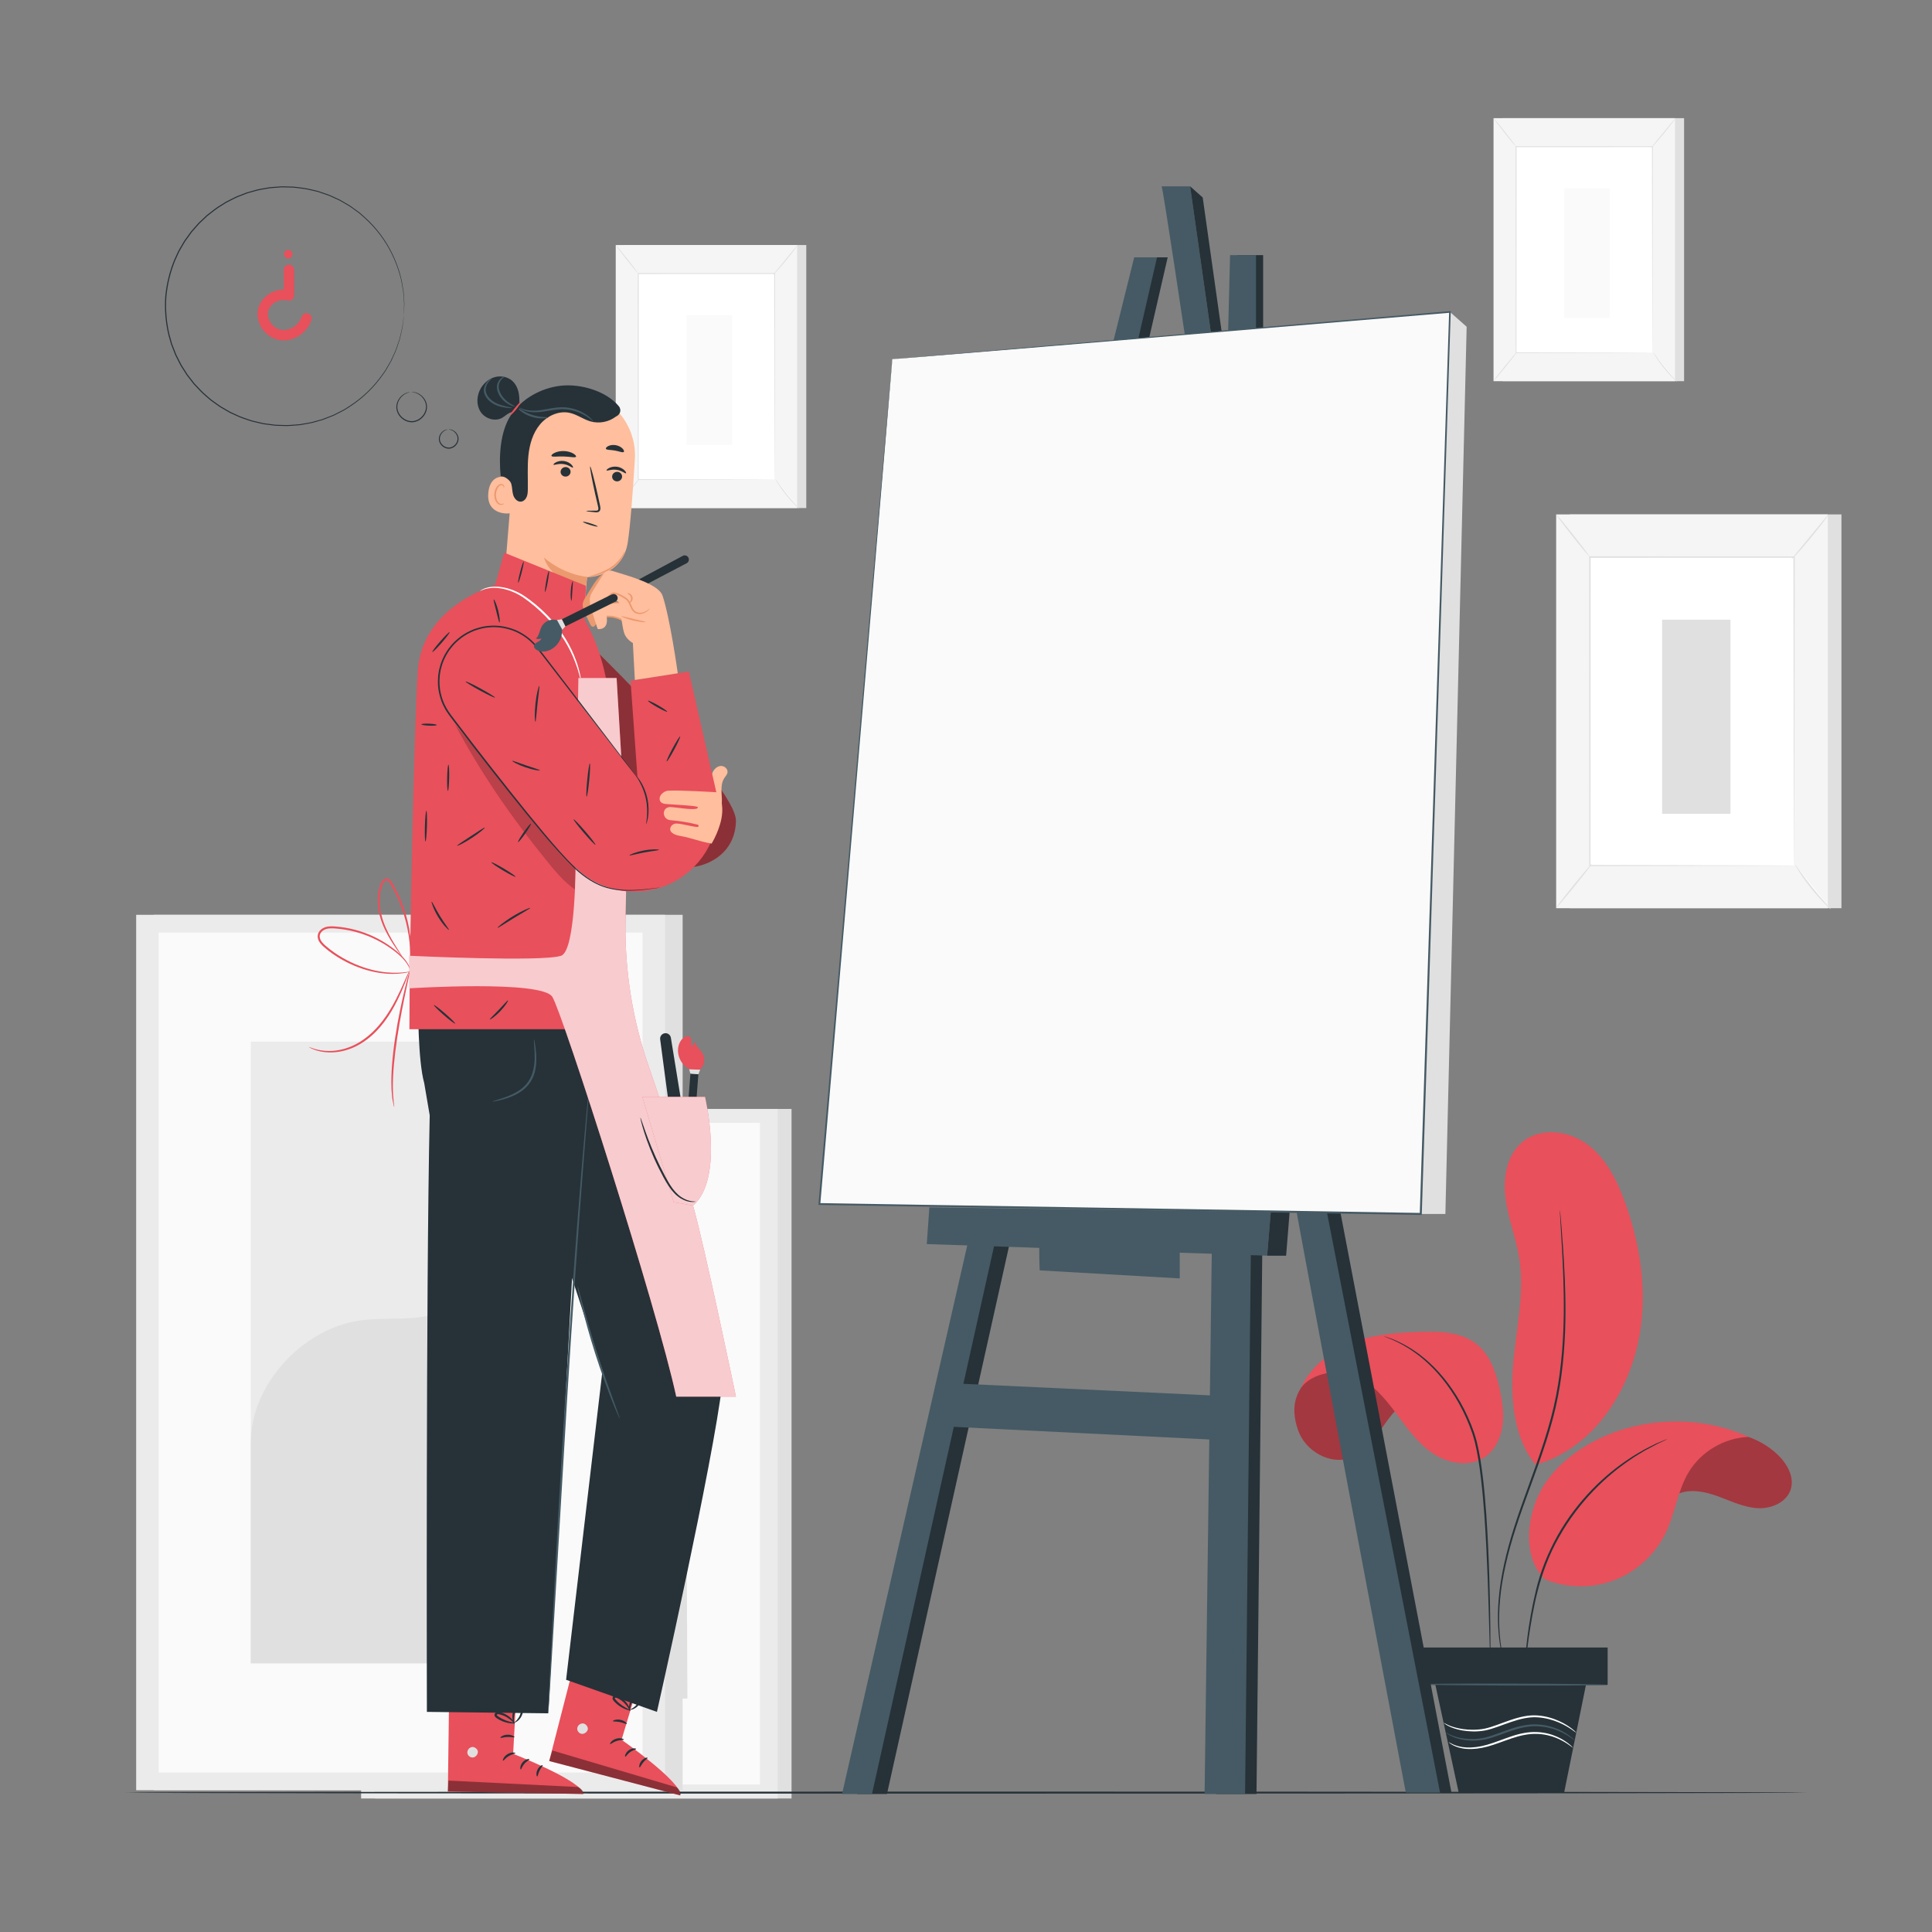 <?xml version="1.0" encoding="utf-8"?>
<!-- Generator: Adobe Illustrator 27.5.0, SVG Export Plug-In . SVG Version: 6.00 Build 0)  -->
<svg version="1.1" xmlns="http://www.w3.org/2000/svg" xmlns:xlink="http://www.w3.org/1999/xlink" x="0px" y="0px"
	 viewBox="0 0 500 500" style="enable-background:new 0 0 500 500;" xml:space="preserve">
<rect x="0" y="0" width="500" height="500" fill="#808080" stroke="none"/>
<g id="Background_Complete">
	<g>
		<g>
			<g>
				<g>
					<g>
						<g>
							<g>
								<rect x="97.042" y="286.994" style="fill:#E0E0E0;" width="107.808" height="178.453"/>
							</g>
						</g>
					</g>
				</g>
			</g>
		</g>
		<g>
			<g>
				<g>
					<g>
						<g>
							<g>
								<rect x="93.457" y="286.994" style="fill:#EBEBEB;" width="107.808" height="178.453"/>
							</g>
						</g>
					</g>
				</g>
			</g>
		</g>
		<g>
			<g>
				<g>
					<g>
						<g>
							<g>
								<rect x="98.048" y="290.613" style="fill:#FAFAFA;" width="98.627" height="171.216"/>
							</g>
						</g>
					</g>
				</g>
			</g>
		</g>
		<g>
			<g>
				<g>
					<g>
						<g>
							<g>
								<g>
									<rect x="116.824" y="312.861" style="fill:#EBEBEB;" width="60.647" height="126.719"/>
								</g>
							</g>
						</g>
					</g>
				</g>
			</g>
			<g>
				<g>
					<g>
						<g>
							<g>
								<g>
									<path style="fill:#E0E0E0;" d="M116.824,394.738c-0.14-11.837,10.503-23.393,22.225-25.046
										c5.59-0.788,11.528,0.321,16.751-1.82c9.322-3.823,12.289-16.209,21.671-19.883l0.428,91.591h-61.075V394.738z"/>
								</g>
							</g>
						</g>
					</g>
				</g>
			</g>
		</g>
	</g>
	<g>
		<g>
			<g>
				<g>
					<g>
						<g>
							<g>
								<rect x="39.794" y="236.751" style="fill:#E0E0E0;" width="136.872" height="226.562"/>
							</g>
						</g>
					</g>
				</g>
			</g>
		</g>
		<g>
			<g>
				<g>
					<g>
						<g>
							<g>
								<rect x="35.242" y="236.751" style="fill:#EBEBEB;" width="136.872" height="226.562"/>
							</g>
						</g>
					</g>
				</g>
			</g>
		</g>
		<g>
			<g>
				<g>
					<g>
						<g>
							<g>
								<rect x="41.07" y="241.346" style="fill:#FAFAFA;" width="125.215" height="217.373"/>
							</g>
						</g>
					</g>
				</g>
			</g>
		</g>
		<g>
			<g>
				<g>
					<g>
						<g>
							<g>
								<g>
									<rect x="64.908" y="269.591" style="fill:#EBEBEB;" width="76.997" height="160.881"/>
								</g>
							</g>
						</g>
					</g>
				</g>
			</g>
			<g>
				<g>
					<g>
						<g>
							<g>
								<g>
									<path style="fill:#E0E0E0;" d="M64.908,373.542c-0.178-15.028,13.335-29.7,28.217-31.798
										c7.096-1.001,14.636,0.408,21.267-2.311c11.836-4.853,15.601-20.579,27.513-25.243l0.544,116.282h-77.54V373.542z"/>
								</g>
							</g>
						</g>
					</g>
				</g>
			</g>
		</g>
	</g>
	<g>
		<g>
			<g>
				<g>
					<g>
						<g>
							<g>
								<rect x="161.701" y="63.415" style="fill:#E0E0E0;" width="46.962" height="68.069"/>
							</g>
						</g>
					</g>
				</g>
			</g>
		</g>
		<g>
			<g>
				<g>
					<g>
						<g>
							<g>
								<rect x="159.349" y="63.415" style="fill:#F5F5F5;" width="46.962" height="68.069"/>
							</g>
						</g>
					</g>
				</g>
			</g>
		</g>
		<g>
			<g>
				<g>
					<g>
						<g>
							<g>
								<g>
									<rect x="165.183" y="70.787" style="fill:#FFFFFF;" width="35.293" height="53.325"/>
								</g>
							</g>
						</g>
					</g>
				</g>
			</g>
			<g>
				<g>
					<g>
						<g>
							<g>
								<g>
									<g>
										<path style="fill:#E0E0E0;" d="M200.476,124.112c0,0-0.005-0.09-0.007-0.261c-0.002-0.176-0.004-0.427-0.007-0.756
											c-0.003-0.67-0.008-1.651-0.014-2.925c-0.007-2.556-0.018-6.28-0.032-10.984c-0.014-9.403-0.034-22.718-0.058-38.398
											l0.117,0.117c-10.783,0.003-22.73,0.007-35.288,0.01h-0.004l0.128-0.128c-0.01,20.116-0.019,38.663-0.026,53.325
											l-0.102-0.102c10.748,0.022,19.558,0.041,25.688,0.053c3.066,0.011,5.461,0.02,7.097,0.026
											c0.813,0.005,1.436,0.009,1.863,0.011C200.254,124.104,200.476,124.112,200.476,124.112s-0.208,0.007-0.623,0.011
											c-0.423,0.003-1.039,0.006-1.844,0.011c-1.631,0.006-4.018,0.015-7.074,0.026c-6.146,0.013-14.977,0.031-25.752,0.054
											l-0.102,0v-0.102c-0.007-14.661-0.016-33.208-0.026-53.325l0-0.128h0.128h0.004c12.558,0.004,24.506,0.007,35.288,0.01
											l0.117,0l0,0.117c-0.023,15.712-0.044,29.053-0.058,38.475c-0.013,4.693-0.024,8.409-0.031,10.958
											c-0.006,1.264-0.011,2.237-0.014,2.901c-0.003,0.323-0.005,0.57-0.007,0.743
											C200.481,124.031,200.476,124.112,200.476,124.112z"/>
									</g>
								</g>
							</g>
						</g>
					</g>
				</g>
			</g>
		</g>
		<g>
			<g>
				<g>
					<g>
						<g>
							<g>
								<g>
									<path style="fill:none;stroke:#FBFBFB;stroke-width:0.25;stroke-miterlimit:10;" d="M198.84,71.143"/>
								</g>
							</g>
						</g>
					</g>
				</g>
			</g>
		</g>
		<g>
			<g>
				<g>
					<g>
						<g>
							<g>
								<g>
									<path style="fill:#E0E0E0;" d="M206.442,63.415c0.027,0.021-0.291,0.487-0.837,1.216c-0.546,0.729-1.32,1.722-2.203,2.795
										c-0.884,1.073-1.71,2.023-2.321,2.699c-0.611,0.675-1.007,1.077-1.033,1.055c-0.027-0.024,0.32-0.467,0.896-1.172
										c0.63-0.764,1.404-1.704,2.261-2.743c0.856-1.04,1.63-1.98,2.259-2.744C206.045,63.819,206.414,63.393,206.442,63.415z"/>
								</g>
							</g>
						</g>
					</g>
				</g>
			</g>
		</g>
		<g>
			<g>
				<g>
					<g>
						<g>
							<g>
								<g>
									<path style="fill:#FFFFFF;" d="M200.656,123.94c1.753,2.787,3.822,5.375,6.156,7.698"/>
								</g>
							</g>
						</g>
					</g>
				</g>
			</g>
			<g>
				<g>
					<g>
						<g>
							<g>
								<g>
									<g>
										<path style="fill:#E0E0E0;" d="M206.811,131.638c-0.023,0.023-0.442-0.34-1.073-0.976
											c-0.631-0.636-1.467-1.551-2.322-2.619c-0.854-1.069-1.563-2.086-2.044-2.842c-0.482-0.756-0.744-1.244-0.716-1.261
											c0.032-0.02,0.348,0.434,0.866,1.16c0.518,0.727,1.245,1.721,2.094,2.783c0.85,1.062,1.659,1.99,2.254,2.655
											C206.464,131.203,206.838,131.612,206.811,131.638z"/>
									</g>
								</g>
							</g>
						</g>
					</g>
				</g>
			</g>
		</g>
		<g>
			<g>
				<g>
					<g>
						<g>
							<g>
								<g>
									<path style="fill:#FFFFFF;" d="M159.342,131.43c2.05-2.53,4.101-5.06,6.151-7.589"/>
								</g>
							</g>
						</g>
					</g>
				</g>
			</g>
			<g>
				<g>
					<g>
						<g>
							<g>
								<g>
									<g>
										<path style="fill:#E0E0E0;" d="M165.493,123.841c0.055,0.045-1.278,1.78-2.976,3.875c-1.699,2.096-3.12,3.759-3.175,3.715
											c-0.055-0.045,1.278-1.779,2.977-3.875C164.017,125.459,165.438,123.796,165.493,123.841z"/>
									</g>
								</g>
							</g>
						</g>
					</g>
				</g>
			</g>
		</g>
		<g>
			<g>
				<g>
					<g>
						<g>
							<g>
								<g>
									<path style="fill:#E0E0E0;" d="M159.349,63.415c0.055-0.044,1.392,1.555,2.986,3.569c1.594,2.015,2.841,3.684,2.785,3.728
										c-0.055,0.044-1.392-1.554-2.986-3.569C160.541,65.128,159.293,63.459,159.349,63.415z"/>
								</g>
							</g>
						</g>
					</g>
				</g>
			</g>
		</g>
		<g>
			<g>
				<g>
					<g>
						<g>
							<g>
								<rect x="177.663" y="81.614" style="fill:#FAFAFA;" width="11.817" height="33.553"/>
							</g>
						</g>
					</g>
				</g>
			</g>
		</g>
	</g>
	<g>
		<g>
			<g>
				<g>
					<g>
						<g>
							<g>
								<rect x="406.254" y="133.129" style="fill:#E0E0E0;" width="70.311" height="101.914"/>
							</g>
						</g>
					</g>
				</g>
			</g>
		</g>
		<g>
			<g>
				<g>
					<g>
						<g>
							<g>
								<rect x="402.732" y="133.129" style="fill:#F5F5F5;" width="70.311" height="101.914"/>
							</g>
						</g>
					</g>
				</g>
			</g>
		</g>
		<g>
			<g>
				<g>
					<g>
						<g>
							<g>
								<g>
									<rect x="411.468" y="144.167" style="fill:#FFFFFF;" width="52.84" height="79.838"/>
								</g>
							</g>
						</g>
					</g>
				</g>
			</g>
			<g>
				<g>
					<g>
						<g>
							<g>
								<g>
									<g>
										<path style="fill:#E0E0E0;" d="M464.308,224.005c0,0-0.007-0.135-0.01-0.391c-0.002-0.264-0.006-0.64-0.01-1.132
											c-0.005-1.003-0.012-2.472-0.021-4.379c-0.011-3.826-0.027-9.402-0.047-16.446c-0.021-14.078-0.051-34.014-0.086-57.49
											l0.175,0.175c-16.144,0.005-34.032,0.01-52.834,0.016h-0.006l0.191-0.191c-0.015,30.118-0.028,57.887-0.039,79.838
											l-0.152-0.152c16.092,0.033,29.282,0.061,38.461,0.08c4.591,0.017,8.177,0.03,10.626,0.039
											c1.217,0.007,2.15,0.013,2.789,0.017C463.975,223.994,464.308,224.005,464.308,224.005s-0.311,0.011-0.932,0.016
											c-0.633,0.004-1.556,0.01-2.761,0.017c-2.441,0.009-6.015,0.022-10.592,0.039c-9.201,0.019-22.424,0.047-38.556,0.08
											l-0.152,0v-0.153c-0.011-21.95-0.024-49.72-0.039-79.838l0-0.191h0.191h0.006c18.802,0.006,36.69,0.011,52.834,0.016
											l0.176,0l0,0.175c-0.035,23.523-0.065,43.499-0.086,57.605c-0.02,7.027-0.036,12.589-0.047,16.407
											c-0.009,1.892-0.016,3.349-0.021,4.344c-0.004,0.484-0.008,0.853-0.01,1.112
											C464.315,223.883,464.308,224.005,464.308,224.005z"/>
									</g>
								</g>
							</g>
						</g>
					</g>
				</g>
			</g>
		</g>
		<g>
			<g>
				<g>
					<g>
						<g>
							<g>
								<g>
									<path style="fill:none;stroke:#FBFBFB;stroke-width:0.25;stroke-miterlimit:10;" d="M461.858,144.7"/>
								</g>
							</g>
						</g>
					</g>
				</g>
			</g>
		</g>
		<g>
			<g>
				<g>
					<g>
						<g>
							<g>
								<g>
									<path style="fill:#E0E0E0;" d="M473.241,133.129c0.041,0.032-0.436,0.729-1.253,1.821
										c-0.817,1.092-1.976,2.578-3.299,4.184c-1.324,1.607-2.56,3.029-3.475,4.04c-0.916,1.011-1.508,1.613-1.547,1.579
										c-0.04-0.035,0.48-0.7,1.342-1.755c0.943-1.144,2.102-2.551,3.385-4.107c1.281-1.557,2.44-2.964,3.382-4.109
										C472.646,133.734,473.198,133.096,473.241,133.129z"/>
								</g>
							</g>
						</g>
					</g>
				</g>
			</g>
		</g>
		<g>
			<g>
				<g>
					<g>
						<g>
							<g>
								<g>
									<path style="fill:#FFFFFF;" d="M464.577,223.748c2.624,4.173,5.723,8.048,9.216,11.526"/>
								</g>
							</g>
						</g>
					</g>
				</g>
			</g>
			<g>
				<g>
					<g>
						<g>
							<g>
								<g>
									<g>
										<path style="fill:#E0E0E0;" d="M473.793,235.274c-0.035,0.035-0.662-0.509-1.607-1.462
											c-0.945-0.952-2.197-2.322-3.477-3.921c-1.279-1.601-2.34-3.124-3.061-4.255c-0.721-1.131-1.114-1.863-1.072-1.889
											c0.048-0.03,0.521,0.65,1.296,1.737c0.775,1.088,1.864,2.576,3.135,4.167c1.272,1.589,2.484,2.979,3.375,3.975
											C473.274,234.622,473.833,235.234,473.793,235.274z"/>
									</g>
								</g>
							</g>
						</g>
					</g>
				</g>
			</g>
		</g>
		<g>
			<g>
				<g>
					<g>
						<g>
							<g>
								<g>
									<path style="fill:#FFFFFF;" d="M402.722,234.962c3.07-3.788,6.14-7.575,9.21-11.363"/>
								</g>
							</g>
						</g>
					</g>
				</g>
			</g>
			<g>
				<g>
					<g>
						<g>
							<g>
								<g>
									<g>
										<path style="fill:#E0E0E0;" d="M411.932,223.599c0.082,0.067-1.913,2.664-4.456,5.802
											c-2.544,3.138-4.672,5.628-4.754,5.561c-0.082-0.067,1.913-2.664,4.456-5.802
											C409.721,226.023,411.85,223.533,411.932,223.599z"/>
									</g>
								</g>
							</g>
						</g>
					</g>
				</g>
			</g>
		</g>
		<g>
			<g>
				<g>
					<g>
						<g>
							<g>
								<g>
									<path style="fill:#E0E0E0;" d="M402.732,133.129c0.083-0.066,2.085,2.327,4.47,5.344c2.387,3.018,4.253,5.516,4.171,5.582
										c-0.083,0.065-2.084-2.327-4.47-5.344C404.516,135.694,402.649,133.195,402.732,133.129z"/>
								</g>
							</g>
						</g>
					</g>
				</g>
			</g>
		</g>
		<g>
			<g>
				<g>
					<g>
						<g>
							<g>
								<rect x="430.152" y="160.377" style="fill:#E0E0E0;" width="17.693" height="50.235"/>
							</g>
						</g>
					</g>
				</g>
			</g>
		</g>
	</g>
	<g>
		<g>
			<g>
				<g>
					<g>
						<g>
							<g>
								<rect x="388.876" y="30.58" style="fill:#E0E0E0;" width="46.962" height="68.069"/>
							</g>
						</g>
					</g>
				</g>
			</g>
		</g>
		<g>
			<g>
				<g>
					<g>
						<g>
							<g>
								<rect x="386.524" y="30.58" style="fill:#F5F5F5;" width="46.962" height="68.069"/>
							</g>
						</g>
					</g>
				</g>
			</g>
		</g>
		<g>
			<g>
				<g>
					<g>
						<g>
							<g>
								<g>
									<rect x="392.359" y="37.952" style="fill:#FFFFFF;" width="35.293" height="53.325"/>
								</g>
							</g>
						</g>
					</g>
				</g>
			</g>
			<g>
				<g>
					<g>
						<g>
							<g>
								<g>
									<g>
										<path style="fill:#E0E0E0;" d="M427.651,91.277c0,0-0.005-0.09-0.007-0.261c-0.002-0.176-0.004-0.427-0.007-0.756
											c-0.003-0.67-0.008-1.651-0.014-2.925c-0.007-2.556-0.018-6.28-0.031-10.984c-0.014-9.403-0.034-22.718-0.058-38.398
											l0.117,0.117c-10.783,0.003-22.73,0.007-35.288,0.01h-0.004l0.128-0.128c-0.01,20.116-0.019,38.664-0.026,53.324
											l-0.102-0.102c10.748,0.022,19.558,0.041,25.688,0.054c3.066,0.011,5.461,0.02,7.097,0.026
											c0.813,0.005,1.436,0.009,1.863,0.011C427.429,91.269,427.651,91.277,427.651,91.277s-0.208,0.007-0.623,0.011
											c-0.423,0.003-1.039,0.006-1.844,0.011c-1.631,0.006-4.018,0.015-7.074,0.026c-6.146,0.013-14.977,0.031-25.752,0.054
											l-0.102,0v-0.102c-0.007-14.661-0.016-33.208-0.026-53.324v-0.128h0.128h0.004c12.558,0.004,24.506,0.007,35.288,0.011
											l0.117,0l0,0.117c-0.023,15.712-0.043,29.053-0.058,38.475c-0.014,4.693-0.024,8.409-0.031,10.958
											c-0.006,1.263-0.011,2.237-0.014,2.901c-0.003,0.323-0.005,0.57-0.007,0.743
											C427.656,91.196,427.651,91.277,427.651,91.277z"/>
									</g>
								</g>
							</g>
						</g>
					</g>
				</g>
			</g>
		</g>
		<g>
			<g>
				<g>
					<g>
						<g>
							<g>
								<g>
									<path style="fill:none;stroke:#FBFBFB;stroke-width:0.25;stroke-miterlimit:10;" d="M426.015,38.308"/>
								</g>
							</g>
						</g>
					</g>
				</g>
			</g>
		</g>
		<g>
			<g>
				<g>
					<g>
						<g>
							<g>
								<g>
									<path style="fill:#E0E0E0;" d="M433.618,30.58c0.027,0.021-0.291,0.487-0.837,1.216c-0.546,0.729-1.32,1.722-2.203,2.795
										c-0.884,1.073-1.71,2.023-2.321,2.699c-0.612,0.675-1.007,1.077-1.033,1.055c-0.027-0.024,0.32-0.468,0.896-1.172
										c0.63-0.764,1.404-1.704,2.261-2.743c0.856-1.04,1.63-1.98,2.259-2.744C433.22,30.984,433.589,30.558,433.618,30.58z"/>
								</g>
							</g>
						</g>
					</g>
				</g>
			</g>
		</g>
		<g>
			<g>
				<g>
					<g>
						<g>
							<g>
								<g>
									<path style="fill:#FFFFFF;" d="M427.831,91.105c1.753,2.787,3.822,5.375,6.156,7.698"/>
								</g>
							</g>
						</g>
					</g>
				</g>
			</g>
			<g>
				<g>
					<g>
						<g>
							<g>
								<g>
									<g>
										<path style="fill:#E0E0E0;" d="M433.986,98.803c-0.023,0.023-0.442-0.34-1.073-0.976
											c-0.631-0.636-1.467-1.551-2.322-2.619c-0.854-1.069-1.563-2.086-2.044-2.842c-0.482-0.756-0.744-1.244-0.716-1.262
											c0.032-0.02,0.348,0.434,0.866,1.16c0.518,0.727,1.245,1.721,2.094,2.783c0.85,1.062,1.659,1.99,2.254,2.655
											C433.64,98.368,434.013,98.777,433.986,98.803z"/>
									</g>
								</g>
							</g>
						</g>
					</g>
				</g>
			</g>
		</g>
		<g>
			<g>
				<g>
					<g>
						<g>
							<g>
								<g>
									<path style="fill:#FFFFFF;" d="M386.517,98.595c2.05-2.53,4.101-5.06,6.151-7.589"/>
								</g>
							</g>
						</g>
					</g>
				</g>
			</g>
			<g>
				<g>
					<g>
						<g>
							<g>
								<g>
									<g>
										<path style="fill:#E0E0E0;" d="M392.668,91.006c0.055,0.044-1.278,1.78-2.976,3.875c-1.699,2.096-3.12,3.759-3.175,3.714
											c-0.055-0.044,1.278-1.779,2.977-3.875C391.192,92.624,392.614,90.961,392.668,91.006z"/>
									</g>
								</g>
							</g>
						</g>
					</g>
				</g>
			</g>
		</g>
		<g>
			<g>
				<g>
					<g>
						<g>
							<g>
								<g>
									<path style="fill:#E0E0E0;" d="M386.524,30.58c0.055-0.044,1.392,1.554,2.986,3.569c1.594,2.015,2.841,3.684,2.785,3.728
										c-0.055,0.044-1.392-1.554-2.986-3.569C387.716,32.293,386.469,30.624,386.524,30.58z"/>
								</g>
							</g>
						</g>
					</g>
				</g>
			</g>
		</g>
		<g>
			<g>
				<g>
					<g>
						<g>
							<g>
								<rect x="404.838" y="48.779" style="fill:#FAFAFA;" width="11.817" height="33.553"/>
							</g>
						</g>
					</g>
				</g>
			</g>
		</g>
	</g>
</g>
<g id="Background_Simple" style="display:none;">
	<path style="display:inline;fill:#EBEBEB;" d="M431.68,90.955l-2.357-3.836c-19.873-32.338-55.804-51.832-93.686-49.466
		c-4.87,0.304-9.719,0.955-14.502,1.966c-34.443,7.28-64.413,33-76.835,65.94c-7.306,19.372-9.347,41.677-23.211,57.054
		c-18.043,20.012-48.676,20.64-75.609,19.811s-57.586-0.122-75.541,19.969c-11.245,12.582-14.819,30.476-13.912,47.327
		c2.401,44.613,33.882,84.504,73.919,104.331c40.037,19.828,87.176,21.604,130.994,12.881
		c61.384-12.219,119.759-45.774,154.847-97.602C450.874,217.504,459.754,146.894,431.68,90.955z"/>
</g>
<g id="Floor">
	<g>
		<g>
			<g>
				<g>
					<path style="fill:#263238;" d="M467.551,463.925c0,0.144-97.409,0.26-217.541,0.26c-120.174,0-217.562-0.117-217.562-0.26
						c0-0.144,97.388-0.26,217.562-0.26C370.142,463.664,467.551,463.781,467.551,463.925z"/>
				</g>
			</g>
		</g>
	</g>
</g>
<g id="Character">
	<g>
		<g>
			<g>
				<g>
					<g>
						<g>
							<g>
								<g>
									<g>
										<g>
											<g>
												<g>
													<g>
														<g>
															<g>
																<g>
																	<g>
																		<g>
																			<g>
																				<g>
																					<g>
																						<g>
																							<path style="fill:#FFBE9D;" d="M133.174,117.23l-2.909,35.673c-0.495,6.066,4.188,11.312,10.271,11.507l0,0
																								c5.677,0.182,10.498-4.131,10.953-9.793c0.216-2.685,0.402-4.924,0.442-5.199c0,0,9.151-0.114,10.539-9.048
																								c0.671-4.318,1.329-13.323,1.83-21.478c0.538-8.757-5.75-16.456-14.436-17.696l-0.864-0.123
																								C139.612,100.286,133.699,107.822,133.174,117.23z"/>
																						</g>
																					</g>
																				</g>
																			</g>
																		</g>
																	</g>
																</g>
															</g>
														</g>
													</g>
												</g>
											</g>
											<g>
												<g>
													<g>
														<g>
															<g>
																<g>
																	<g>
																		<g>
																			<g>
																				<g>
																					<g>
																						<g>
																							<path style="fill:#EB996E;" d="M151.965,149.29c0,0-5.722-0.348-11.195-4.982c0,0,1.838,6.835,10.885,7.305
																								L151.965,149.29z"/>
																						</g>
																					</g>
																				</g>
																			</g>
																		</g>
																	</g>
																</g>
															</g>
														</g>
													</g>
												</g>
											</g>
										</g>
									</g>
								</g>
								<g>
									<g>
										<g>
											<g>
												<g>
													<g>
														<g>
															<g>
																<g>
																	<g>
																		<g>
																			<g>
																				<g>
																					<g>
																						<g>
																							<g>
																								<g>
																									<g>
																										<path style="fill:#263238;" d="M160.993,123.458c-0.072,0.678-0.707,1.176-1.417,1.114
																											c-0.708-0.063-1.226-0.662-1.153-1.341c0.072-0.678,0.707-1.177,1.415-1.115
																											C160.549,122.179,161.066,122.78,160.993,123.458z"/>
																									</g>
																								</g>
																							</g>
																						</g>
																					</g>
																				</g>
																			</g>
																		</g>
																	</g>
																</g>
															</g>
														</g>
														<g>
															<g>
																<g>
																	<g>
																		<g>
																			<g>
																				<g>
																					<g>
																						<g>
																							<g>
																								<g>
																									<g>
																										<g>
																											<path style="fill:#263238;" d="M162.007,122.494c-0.182,0.144-1.048-0.711-2.424-0.904
																												c-1.372-0.212-2.482,0.351-2.607,0.161c-0.063-0.085,0.142-0.363,0.627-0.62
																												c0.478-0.257,1.26-0.462,2.117-0.335c0.856,0.127,1.532,0.545,1.9,0.927
																												C161.996,122.108,162.096,122.43,162.007,122.494z"/>
																										</g>
																									</g>
																								</g>
																							</g>
																						</g>
																					</g>
																				</g>
																			</g>
																		</g>
																	</g>
																</g>
															</g>
														</g>
													</g>
													<g>
														<g>
															<g>
																<g>
																	<g>
																		<g>
																			<g>
																				<g>
																					<g>
																						<g>
																							<g>
																								<g>
																									<g>
																										<path style="fill:#263238;" d="M147.658,122.222c-0.073,0.678-0.707,1.176-1.417,1.114
																											c-0.708-0.063-1.225-0.662-1.153-1.341c0.073-0.678,0.707-1.177,1.416-1.115
																											C147.214,120.943,147.73,121.544,147.658,122.222z"/>
																									</g>
																								</g>
																							</g>
																						</g>
																					</g>
																				</g>
																			</g>
																		</g>
																	</g>
																</g>
															</g>
														</g>
														<g>
															<g>
																<g>
																	<g>
																		<g>
																			<g>
																				<g>
																					<g>
																						<g>
																							<g>
																								<g>
																									<g>
																										<g>
																											<path style="fill:#263238;" d="M148.276,121.011c-0.182,0.144-1.05-0.711-2.425-0.903
																												c-1.371-0.212-2.482,0.351-2.607,0.161c-0.062-0.085,0.14-0.363,0.627-0.62
																												c0.478-0.257,1.26-0.461,2.116-0.336c0.856,0.127,1.532,0.545,1.9,0.927
																												C148.263,120.625,148.364,120.947,148.276,121.011z"/>
																										</g>
																									</g>
																								</g>
																							</g>
																						</g>
																					</g>
																				</g>
																			</g>
																		</g>
																	</g>
																</g>
															</g>
														</g>
													</g>
													<g>
														<g>
															<g>
																<g>
																	<g>
																		<g>
																			<g>
																				<g>
																					<g>
																						<g>
																							<g>
																								<g>
																									<g>
																										<path style="fill:#263238;" d="M151.73,132.249c0.005-0.079,0.881-0.105,2.291-0.084
																											c0.356,0.014,0.699-0.008,0.792-0.24c0.119-0.242,0.026-0.641-0.086-1.074
																											c-0.209-0.897-0.427-1.837-0.657-2.823c-0.899-4.014-1.496-7.294-1.334-7.329
																											c0.162-0.035,1.022,3.19,1.921,7.204c0.213,0.989,0.417,1.931,0.611,2.833
																											c0.076,0.418,0.24,0.904-0.015,1.404c-0.132,0.249-0.417,0.403-0.651,0.431
																											c-0.235,0.036-0.433,0.012-0.608-0.002C152.589,132.445,151.724,132.328,151.73,132.249z"/>
																									</g>
																								</g>
																							</g>
																						</g>
																					</g>
																				</g>
																			</g>
																		</g>
																	</g>
																</g>
															</g>
														</g>
													</g>
												</g>
											</g>
										</g>
										<g>
											<g>
												<g>
													<g>
														<g>
															<g>
																<g>
																	<g>
																		<g>
																			<g>
																				<g>
																					<g>
																						<path style="fill:#263238;" d="M149.076,118.191c-0.189,0.354-1.537-0.019-3.178-0.055
																							c-1.641-0.069-3.01,0.218-3.176-0.148c-0.073-0.174,0.204-0.494,0.782-0.78
																							c0.573-0.287,1.454-0.512,2.439-0.481c0.984,0.033,1.849,0.313,2.402,0.636
																							C148.904,117.686,149.16,118.022,149.076,118.191z"/>
																					</g>
																				</g>
																			</g>
																		</g>
																	</g>
																</g>
															</g>
														</g>
													</g>
												</g>
											</g>
										</g>
										<g>
											<g>
												<g>
													<g>
														<g>
															<g>
																<g>
																	<g>
																		<g>
																			<g>
																				<g>
																					<g>
																						<path style="fill:#263238;" d="M161.443,116.959c-0.286,0.278-1.188-0.182-2.325-0.36
																							c-1.131-0.218-2.134-0.09-2.309-0.449c-0.075-0.172,0.122-0.464,0.586-0.699
																							c0.457-0.235,1.187-0.377,1.966-0.242c0.779,0.137,1.417,0.517,1.768,0.893
																							C161.485,116.481,161.572,116.822,161.443,116.959z"/>
																					</g>
																				</g>
																			</g>
																		</g>
																	</g>
																</g>
															</g>
														</g>
													</g>
												</g>
											</g>
										</g>
									</g>
								</g>
								<g>
									<g>
										<g>
											<g>
												<g>
													<g>
														<g>
															<g>
																<g>
																	<g>
																		<g>
																			<g>
																				<g>
																					<path style="fill:#FFBE9D;" d="M132.958,123.962c-0.143-0.088-5.89-2.697-6.568,3.45
																						c-0.678,6.147,5.633,5.56,5.663,5.385C132.083,132.621,132.958,123.962,132.958,123.962z"/>
																				</g>
																			</g>
																		</g>
																	</g>
																</g>
															</g>
														</g>
													</g>
												</g>
											</g>
										</g>
									</g>
									<g>
										<g>
											<g>
												<g>
													<g>
														<g>
															<g>
																<g>
																	<g>
																		<g>
																			<g>
																				<g>
																					<g>
																						<path style="fill:#EB996E;" d="M130.432,130.26c-0.025-0.023-0.115,0.063-0.306,0.126
																							c-0.185,0.061-0.495,0.083-0.802-0.072c-0.623-0.31-1.056-1.401-0.964-2.513
																							c0.046-0.561,0.222-1.081,0.469-1.5c0.237-0.429,0.563-0.711,0.896-0.733c0.334-0.039,0.544,0.182,0.6,0.363
																							c0.063,0.181,0.011,0.299,0.042,0.313c0.016,0.017,0.143-0.088,0.122-0.348
																							c-0.012-0.125-0.068-0.278-0.199-0.412c-0.134-0.136-0.344-0.221-0.575-0.222
																							c-0.478-0.02-0.952,0.369-1.224,0.83c-0.298,0.459-0.509,1.042-0.56,1.672
																							c-0.097,1.243,0.409,2.472,1.269,2.827c0.42,0.16,0.795,0.07,0.997-0.055
																							C130.405,130.408,130.452,130.274,130.432,130.26z"/>
																					</g>
																				</g>
																			</g>
																		</g>
																	</g>
																</g>
															</g>
														</g>
													</g>
												</g>
											</g>
										</g>
									</g>
								</g>
							</g>
						</g>
						<g>
							<g>
								<g>
									<g>
										<g>
											<g>
												<g>
													<g>
														<path style="fill:#263238;" d="M129.583,123.268c0.966-0.092,2.457,0.999,2.73,1.93
															c0.273,0.931,0.219,1.933,0.491,2.864c0.272,0.931,1.056,1.85,2.022,1.762c0.666-0.061,1.213-0.599,1.475-1.214
															c0.262-0.616,0.289-1.302,0.3-1.971c0.047-2.909-0.149-5.829,0.147-8.723c0.296-2.894,1.133-5.826,2.994-8.062
															c1.862-2.236,4.895-3.643,7.733-3.001c1.88,0.425,3.482,1.665,5.334,2.2c2.195,0.633,4.676,0.181,6.507-1.186
															c0.062-0.046,0.181-0.115,0.322-0.191c0.656-0.352,1.034-1.1,0.862-1.824c-0.058-0.247-0.146-0.476-0.278-0.638
															c-3.253-4.002-9.869-5.934-14.998-5.395c-5.129,0.539-10.269,3.372-13.062,7.708
															C129.37,111.862,129.08,118.405,129.583,123.268"/>
													</g>
												</g>
											</g>
										</g>
									</g>
								</g>
							</g>
						</g>
					</g>
					<g>
						<g>
							<g>
								<g>
									<g>
										<g>
											<path style="fill:#263238;" d="M154.674,136.25c-0.034,0.109-0.911-0.07-1.958-0.399
												c-1.047-0.33-1.868-0.685-1.834-0.794c0.034-0.109,0.911,0.07,1.958,0.4C153.887,135.785,154.708,136.141,154.674,136.25
												z"/>
										</g>
									</g>
								</g>
							</g>
						</g>
					</g>
					<g>
						<g>
							<g>
								<g>
									<g>
										<g>
											<path style="fill:#EB996E;" d="M161.628,142.77c0.042,0.009-0.083,0.714-0.675,1.685
												c-0.578,0.972-1.683,2.142-3.174,3.017c-1.49,0.874-2.988,1.333-4.064,1.61c-1.082,0.272-1.765,0.371-1.777,0.32
												c-0.015-0.059,0.644-0.259,1.696-0.6c1.047-0.346,2.497-0.841,3.936-1.686c1.437-0.844,2.522-1.927,3.141-2.821
												C161.34,143.402,161.562,142.745,161.628,142.77z"/>
										</g>
									</g>
								</g>
							</g>
						</g>
					</g>
				</g>
			</g>
			<g>
				<g>
					<g>
						<g>
							<path style="fill:#455A64;" d="M133.812,105.398c0.103-0.124,1.568,1.218,3.833,1.942c2.255,0.758,4.229,0.545,4.239,0.705
								c0.047,0.122-2.011,0.587-4.402-0.21C135.085,107.062,133.703,105.468,133.812,105.398z"/>
						</g>
					</g>
				</g>
			</g>
			<g>
				<g>
					<g>
						<g>
							<path style="fill:#455A64;" d="M153.548,109.016c-0.067,0.074-0.846-0.776-2.431-1.65c-1.562-0.871-4.019-1.695-6.763-1.397
								c-1.369,0.133-2.672,0.418-3.884,0.579c-1.211,0.171-2.335,0.197-3.262,0.066c-0.93-0.121-1.652-0.396-2.11-0.645
								c-0.46-0.25-0.671-0.452-0.654-0.476c0.041-0.087,0.997,0.616,2.804,0.754c0.895,0.079,1.968,0.019,3.152-0.175
								c1.186-0.183,2.488-0.485,3.905-0.623c2.869-0.312,5.439,0.616,6.997,1.597c0.795,0.486,1.367,0.982,1.733,1.348
								C153.402,108.761,153.571,108.994,153.548,109.016z"/>
						</g>
					</g>
				</g>
			</g>
			<g>
				<g>
					<g>
						<g>
							<path style="fill:#263238;" d="M134.321,105.803c0.094-1.273,0.175-2.56-0.031-3.819c-0.206-1.26-0.725-2.506-1.664-3.37
								c-1.181-1.086-2.945-1.439-4.497-1.034c-1.552,0.405-2.877,1.512-3.689,2.895c-1.071,1.823-1.239,4.24-0.112,6.029
								c1.127,1.789,3.646,2.671,5.516,1.686c0.67-0.353,1.221-0.903,1.889-1.259c0.668-0.356,1.562-0.479,2.137,0.015"/>
						</g>
					</g>
				</g>
				<g>
					<g>
						<g>
							<g>
								<path style="fill:#E8505B;" d="M134.745,104.085c0.114,0.087-0.388,0.939-1.15,1.884c-0.75,0.948-1.537,1.607-1.65,1.475
									c-0.072-0.09,0.493-0.855,1.245-1.802C133.946,104.705,134.63,103.997,134.745,104.085z"/>
							</g>
						</g>
					</g>
				</g>
				<g>
					<g>
						<g>
							<g>
								<path style="fill:#455A64;" d="M127.228,98.036c0.053,0.076-0.631,0.404-1.155,1.392c-0.249,0.482-0.462,1.133-0.361,1.823
									c0.109,0.676,0.536,1.404,1.128,1.984c1.216,1.191,2.795,1.61,3.891,1.879c1.117,0.257,1.825,0.397,1.813,0.474
									c-0.01,0.064-0.727,0.055-1.884-0.113c-1.127-0.182-2.834-0.554-4.186-1.869c-0.658-0.654-1.127-1.45-1.239-2.293
									c-0.09-0.843,0.202-1.56,0.518-2.069C126.426,98.201,127.226,97.982,127.228,98.036z"/>
							</g>
						</g>
					</g>
				</g>
				<g>
					<g>
						<g>
							<g>
								<path style="fill:#455A64;" d="M130.553,97.547c0.03,0.075-0.557,0.251-1.029,1.024c-0.232,0.372-0.437,0.881-0.45,1.446
									c0.002,0.566,0.169,1.213,0.483,1.815c0.639,1.219,1.644,2.061,2.403,2.559c0.77,0.503,1.32,0.708,1.293,0.785
									c-0.016,0.059-0.617-0.021-1.48-0.468c-0.849-0.443-1.971-1.29-2.68-2.638c-0.348-0.672-0.527-1.393-0.5-2.073
									c0.047-0.686,0.324-1.243,0.627-1.637C129.846,97.541,130.563,97.479,130.553,97.547z"/>
							</g>
						</g>
					</g>
				</g>
			</g>
		</g>
		<g>
			<g>
				<g>
					<g>
						<g>
							<g>
								<polygon style="fill:#FFBE9D;" points="153.542,409.895 145.191,447.918 159.448,448.047 169.791,414.735 								"/>
							</g>
						</g>
					</g>
				</g>
			</g>
			<g>
				<g>
					<g>
						<g>
							<g>
								<g>
									<g>
										<path style="fill:#E8505B;" d="M166.065,432.95l-5.208,17.299c0,0,15.834,11.104,15.183,14.395l-33.904-8.894
											l7.009-27.287L166.065,432.95z"/>
									</g>
								</g>
							</g>
						</g>
					</g>
					<g>
						<g>
							<g>
								<g>
									<g>
										<g>
											<path style="fill:#E0E0E0;" d="M150.758,446.029c-0.703,0.007-1.35,0.626-1.372,1.329
												c-0.022,0.703,0.602,1.366,1.305,1.371c0.703,0.005,1.503-0.714,1.445-1.415c-0.057-0.701-0.832-1.44-1.516-1.276"/>
										</g>
									</g>
								</g>
							</g>
						</g>
					</g>
					<g style="opacity:0.4;">
						<g>
							<g>
								<g>
									<g>
										<path d="M142.136,455.749l0.814-2.723l32.203,9.546c0,0,1.337,1.052,0.888,2.071L142.136,455.749z"/>
									</g>
								</g>
							</g>
						</g>
					</g>
					<g>
						<g>
							<g>
								<g>
									<g>
										<g>
											<path style="fill:#263238;" d="M161.452,450.22c-0.049,0.164-0.896,0.022-1.851,0.341
												c-0.963,0.294-1.571,0.901-1.706,0.795c-0.144-0.072,0.362-0.997,1.524-1.363
												C160.578,449.618,161.527,450.078,161.452,450.22z"/>
										</g>
									</g>
								</g>
							</g>
						</g>
					</g>
					<g>
						<g>
							<g>
								<g>
									<g>
										<g>
											<path style="fill:#263238;" d="M164.622,452.624c-0.004,0.17-0.795,0.264-1.541,0.817
												c-0.762,0.531-1.103,1.251-1.266,1.2c-0.162-0.015-0.023-1.015,0.918-1.684
												C163.668,452.279,164.66,452.465,164.622,452.624z"/>
										</g>
									</g>
								</g>
							</g>
						</g>
					</g>
					<g>
						<g>
							<g>
								<g>
									<g>
										<g>
											<path style="fill:#263238;" d="M165.525,457.41c-0.16-0.004-0.173-0.892,0.49-1.687c0.657-0.8,1.532-0.953,1.566-0.797
												c0.058,0.161-0.573,0.515-1.107,1.177C165.925,456.751,165.694,457.437,165.525,457.41z"/>
										</g>
									</g>
								</g>
							</g>
						</g>
					</g>
					<g>
						<g>
							<g>
								<g>
									<g>
										<g>
											<path style="fill:#263238;" d="M162.201,446.146c-0.109,0.133-0.809-0.295-1.761-0.477
												c-0.949-0.201-1.759-0.078-1.808-0.243c-0.064-0.145,0.807-0.571,1.926-0.341
												C161.678,445.307,162.317,446.038,162.201,446.146z"/>
										</g>
									</g>
								</g>
							</g>
						</g>
					</g>
				</g>
				<g>
					<g>
						<g>
							<g>
								<g>
									<g>
										<path style="fill:#263238;" d="M163.188,442.637c-0.016,0.069-0.697,0-1.696-0.454c-0.497-0.227-1.065-0.557-1.633-1.012
											c-0.284-0.227-0.567-0.485-0.839-0.773c-0.13-0.142-0.289-0.291-0.408-0.534c-0.138-0.221-0.127-0.687,0.155-0.901
											c0.242-0.215,0.579-0.247,0.825-0.188c0.252,0.057,0.441,0.161,0.614,0.255c0.354,0.191,0.675,0.409,0.961,0.639
											c0.571,0.465,0.999,0.975,1.296,1.438c0.595,0.935,0.702,1.624,0.637,1.641c-0.089,0.035-0.336-0.584-0.979-1.395
											c-0.321-0.404-0.749-0.847-1.29-1.25c-0.272-0.2-0.571-0.39-0.896-0.556c-0.334-0.188-0.639-0.271-0.773-0.136
											c-0.049,0.052-0.06,0.075-0.013,0.2c0.052,0.117,0.173,0.25,0.3,0.39c0.249,0.274,0.506,0.523,0.762,0.748
											c0.515,0.449,1.028,0.797,1.477,1.06C162.587,442.335,163.214,442.548,163.188,442.637z"/>
									</g>
								</g>
							</g>
						</g>
					</g>
				</g>
				<g>
					<g>
						<g>
							<g>
								<g>
									<g>
										<path style="fill:#263238;" d="M162.91,442.818c-0.065,0.01-0.238-0.669-0.018-1.757c0.111-0.539,0.336-1.169,0.719-1.798
											c0.193-0.313,0.427-0.624,0.703-0.917c0.286-0.283,0.647-0.668,1.308-0.573c0.339,0.076,0.549,0.41,0.585,0.66
											c0.052,0.259,0.023,0.461,0.011,0.668c-0.041,0.412-0.151,0.799-0.299,1.144c-0.296,0.694-0.749,1.217-1.185,1.564
											c-0.893,0.705-1.636,0.721-1.635,0.662c-0.033-0.098,0.628-0.266,1.356-0.977c0.359-0.351,0.725-0.841,0.956-1.454
											c0.116-0.305,0.198-0.639,0.226-0.989c0.042-0.374-0.017-0.701-0.162-0.699c-0.168-0.047-0.526,0.149-0.74,0.4
											c-0.254,0.258-0.474,0.533-0.662,0.81c-0.373,0.557-0.62,1.119-0.773,1.608
											C162.992,442.15,163.007,442.816,162.91,442.818z"/>
									</g>
								</g>
							</g>
						</g>
					</g>
				</g>
			</g>
		</g>
		<g>
			<g>
				<g>
					<g>
						<g>
							<g>
								<polygon style="fill:#FFBE9D;" points="116.16,416.401 117.026,455.32 130.91,452.079 133.092,417.266 								"/>
							</g>
						</g>
					</g>
				</g>
			</g>
			<g>
				<g>
					<g>
						<g>
							<g>
								<g>
									<g>
										<path style="fill:#E8505B;" d="M133.775,435.845l-0.975,18.04c0,0,18.009,7.05,18.153,10.401l-35.046-0.635l0.366-28.171
											L133.775,435.845z"/>
									</g>
								</g>
							</g>
						</g>
					</g>
					<g>
						<g>
							<g>
								<g>
									<g>
										<g>
											<path style="fill:#E0E0E0;" d="M121.99,452.171c-0.682,0.173-1.164,0.927-1.019,1.615
												c0.145,0.688,0.908,1.186,1.592,1.024c0.684-0.161,1.292-1.049,1.07-1.716c-0.221-0.668-1.149-1.203-1.774-0.882"/>
										</g>
									</g>
								</g>
							</g>
						</g>
					</g>
					<g style="opacity:0.4;">
						<g>
							<g>
								<g>
									<g>
										<path d="M115.907,463.652l0.148-2.838l33.546,1.67c0,0,1.548,0.707,1.352,1.803L115.907,463.652z"/>
									</g>
								</g>
							</g>
						</g>
					</g>
					<g>
						<g>
							<g>
								<g>
									<g>
										<g>
											<path style="fill:#263238;" d="M133.371,453.717c-0.009,0.171-0.866,0.233-1.718,0.768
												c-0.866,0.513-1.314,1.246-1.47,1.175c-0.157-0.036,0.116-1.054,1.16-1.684
												C132.38,453.338,133.411,453.561,133.371,453.717z"/>
										</g>
									</g>
								</g>
							</g>
						</g>
					</g>
					<g>
						<g>
							<g>
								<g>
									<g>
										<g>
											<path style="fill:#263238;" d="M137.019,455.304c0.036,0.167-0.71,0.444-1.305,1.158
												c-0.615,0.696-0.776,1.476-0.946,1.465c-0.161,0.024-0.262-0.98,0.494-1.853
												C136.01,455.194,137.018,455.141,137.019,455.304z"/>
										</g>
									</g>
								</g>
							</g>
						</g>
					</g>
					<g>
						<g>
							<g>
								<g>
									<g>
										<g>
											<path style="fill:#263238;" d="M139.027,459.741c-0.156,0.034-0.379-0.826,0.078-1.755
												c0.45-0.933,1.263-1.288,1.333-1.144c0.094,0.143-0.435,0.636-0.798,1.405
												C139.259,459.007,139.197,459.728,139.027,459.741z"/>
										</g>
									</g>
								</g>
							</g>
						</g>
					</g>
					<g>
						<g>
							<g>
								<g>
									<g>
										<g>
											<path style="fill:#263238;" d="M133.137,449.581c-0.074,0.155-0.855-0.095-1.824-0.047
												c-0.969,0.029-1.728,0.34-1.814,0.191c-0.097-0.125,0.649-0.746,1.791-0.786
												C132.43,448.889,133.223,449.449,133.137,449.581z"/>
										</g>
									</g>
								</g>
							</g>
						</g>
					</g>
				</g>
				<g>
					<g>
						<g>
							<g>
								<g>
									<g>
										<path style="fill:#263238;" d="M133.266,445.938c0.001,0.071-0.678,0.164-1.755-0.041
											c-0.536-0.103-1.167-0.29-1.826-0.597c-0.329-0.154-0.665-0.337-0.998-0.553c-0.16-0.107-0.349-0.215-0.522-0.422
											c-0.187-0.182-0.286-0.638-0.062-0.912c0.184-0.266,0.504-0.376,0.757-0.378c0.258-0.004,0.467,0.052,0.657,0.103
											c0.389,0.102,0.752,0.238,1.084,0.394c0.664,0.317,1.201,0.712,1.599,1.092c0.799,0.768,1.065,1.412,1.006,1.444
											c-0.078,0.055-0.464-0.488-1.281-1.124c-0.407-0.317-0.928-0.646-1.549-0.91c-0.311-0.13-0.647-0.244-1.002-0.329
											c-0.37-0.104-0.685-0.113-0.783,0.051c-0.036,0.062-0.041,0.087,0.035,0.197c0.078,0.102,0.227,0.202,0.384,0.308
											c0.306,0.208,0.615,0.389,0.918,0.547c0.606,0.314,1.187,0.532,1.685,0.681
											C132.611,445.787,133.271,445.846,133.266,445.938z"/>
									</g>
								</g>
							</g>
						</g>
					</g>
				</g>
				<g>
					<g>
						<g>
							<g>
								<g>
									<g>
										<path style="fill:#263238;" d="M133.039,446.18c-0.061,0.025-0.389-0.594-0.432-1.704c-0.019-0.55,0.05-1.216,0.274-1.917
											c0.114-0.35,0.267-0.707,0.466-1.057c0.212-0.343,0.471-0.802,1.136-0.866c0.347-0.007,0.63,0.269,0.724,0.503
											c0.112,0.239,0.131,0.443,0.169,0.647c0.057,0.411,0.042,0.812-0.02,1.182c-0.124,0.744-0.44,1.359-0.782,1.799
											c-0.701,0.896-1.419,1.087-1.432,1.029c-0.056-0.087,0.547-0.407,1.087-1.27c0.266-0.426,0.506-0.989,0.585-1.639
											c0.04-0.324,0.041-0.668-0.014-1.015c-0.048-0.374-0.182-0.676-0.323-0.641c-0.174-0.006-0.475,0.269-0.624,0.564
											c-0.186,0.311-0.335,0.63-0.452,0.943c-0.231,0.629-0.338,1.234-0.372,1.745
											C132.961,445.511,133.133,446.155,133.039,446.18z"/>
									</g>
								</g>
							</g>
						</g>
					</g>
				</g>
			</g>
		</g>
		<g>
			<g>
				<g>
					<g>
						<g>
							<path style="fill:#263238;" d="M161.477,266.355c0,0,27.743,71.585,25.45,91.677c-2.293,20.093-16.913,85.003-16.913,85.003
								l-23.507-8.31l9.413-80.009l-18.136-55.056l5.661-31.233L161.477,266.355z"/>
						</g>
					</g>
				</g>
				<g>
					<g>
						<g>
							<g>
								<g>
									<g>
										<path style="fill:#263238;" d="M108.213,260.426c0,0-0.051,14.127,1.571,19.866l1.425,8.351
											c-1.013,46.022-0.73,154.391-0.73,154.391l31.4,0.373l9.829-179.433L108.213,260.426z"/>
									</g>
								</g>
							</g>
						</g>
					</g>
				</g>
				<g>
					<g>
						<g>
							<g>
								<path style="fill:#455A64;" d="M152.521,280.766c0.009,0.001,0.006,0.143-0.009,0.421c-0.02,0.302-0.046,0.711-0.08,1.233
									c-0.084,1.11-0.204,2.701-0.357,4.736c-0.32,4.139-0.78,10.081-1.348,17.413c-1.121,14.705-2.557,35.027-3.957,57.484
									c-1.33,22.459-2.533,42.786-3.406,57.531c-0.436,7.341-0.788,13.291-1.034,17.435c-0.132,2.037-0.235,3.628-0.307,4.739
									c-0.039,0.522-0.07,0.93-0.093,1.232c-0.024,0.277-0.04,0.419-0.049,0.419c-0.009,0-0.01-0.143-0.004-0.422
									c0.01-0.302,0.024-0.711,0.041-1.234c0.049-1.112,0.119-2.705,0.209-4.744c0.206-4.146,0.503-10.099,0.869-17.444
									c0.762-14.729,1.855-35.076,3.254-57.543c1.4-22.46,2.894-42.781,4.109-57.48c0.607-7.35,1.125-13.295,1.513-17.402
									c0.195-2.032,0.348-3.62,0.455-4.728c0.056-0.52,0.099-0.928,0.131-1.228C152.491,280.906,152.512,280.765,152.521,280.766z
									"/>
							</g>
						</g>
					</g>
				</g>
				<g>
					<g>
						<g>
							<g>
								<path style="fill:#455A64;" d="M127.484,285.077c-0.022-0.083,1.198-0.391,3.098-1.051c0.946-0.335,2.058-0.783,3.191-1.449
									c1.124-0.669,2.263-1.594,3.068-2.86c0.825-1.253,1.209-2.674,1.385-3.97c0.183-1.303,0.158-2.504,0.124-3.507
									c-0.096-2.01-0.24-3.26-0.156-3.269c0.035-0.005,0.111,0.301,0.211,0.86c0.099,0.559,0.223,1.371,0.313,2.386
									c0.082,1.014,0.147,2.236-0.015,3.591c-0.155,1.345-0.543,2.853-1.423,4.192c-0.861,1.353-2.084,2.321-3.264,2.992
									c-1.191,0.669-2.342,1.089-3.317,1.384c-0.976,0.295-1.778,0.478-2.335,0.587
									C127.805,285.073,127.493,285.111,127.484,285.077z"/>
							</g>
						</g>
					</g>
				</g>
				<g>
					<g>
						<g>
							<g>
								<path style="fill:#455A64;" d="M160.397,367.134c-0.033,0.013-0.252-0.441-0.618-1.274
									c-0.368-0.832-0.873-2.049-1.472-3.562c-1.201-3.025-2.751-7.248-4.262-11.98c-1.509-4.734-2.691-9.075-3.464-12.236
									c-0.387-1.581-0.68-2.864-0.862-3.756c-0.184-0.891-0.269-1.388-0.234-1.396c0.035-0.008,0.187,0.472,0.431,1.348
									c0.268,0.972,0.611,2.218,1.021,3.711c0.863,3.133,2.099,7.448,3.604,12.171c1.508,4.721,2.999,8.954,4.11,12.007
									c0.53,1.455,0.972,2.67,1.316,3.617C160.275,366.641,160.43,367.12,160.397,367.134z"/>
							</g>
						</g>
					</g>
				</g>
			</g>
			<g>
				<g>
					<g>
						<g>
							<g>
								<g>
									<path style="fill:#E8505B;" d="M147.589,161.916c0,0,43.139,41.045,42.873,50.628c-0.265,9.583-9.354,12.096-12.373,11.87
										c-3.019-0.226-26.804-24.284-26.804-24.284L147.589,161.916z"/>
								</g>
							</g>
						</g>
					</g>
				</g>
				<g style="opacity:0.4;">
					<g>
						<g>
							<g>
								<g>
									<path d="M147.589,161.916c0,0,43.139,41.045,42.873,50.628c-0.265,9.583-9.354,12.096-12.373,11.87
										c-3.019-0.226-26.804-24.284-26.804-24.284L147.589,161.916z"/>
								</g>
							</g>
						</g>
					</g>
				</g>
			</g>
			<g>
				<g>
					<g>
						<g>
							<g>
								<g>
									<polygon style="fill:#E8505B;" points="127.799,152.704 130.477,143.023 151.655,151.613 151.192,161.743 141.009,165.173 
										130.576,159.451 									"/>
								</g>
							</g>
						</g>
					</g>
				</g>
				<g>
					<g>
						<g>
							<g>
								<g>
									<path style="fill:#E8505B;" d="M161.477,266.355l-3.551-82.002c-0.478-9.812-3.646-21.361-10.044-28.816l-0.063-1.315
										l-17.613-3.438c0,0-20.898,4.817-22.088,22.911c-0.944,14.355-2.164,71.583-2.164,92.66H161.477z"/>
								</g>
							</g>
						</g>
					</g>
				</g>
				<g>
					<g>
						<g>
							<g>
								<g>
									<g>
										<path style="fill:#263238;" d="M134.102,150.821c-0.11-0.029,0.117-1.28,0.508-2.795c0.391-1.515,0.797-2.72,0.908-2.692
											c0.11,0.029-0.117,1.28-0.508,2.795C134.619,149.644,134.213,150.849,134.102,150.821z"/>
									</g>
								</g>
							</g>
						</g>
					</g>
				</g>
				<g>
					<g>
						<g>
							<g>
								<g>
									<g>
										<path style="fill:#263238;" d="M142.055,147.729c0.112,0.02-0.016,1.26-0.287,2.77c-0.271,1.51-0.582,2.717-0.694,2.697
											c-0.112-0.02,0.016-1.26,0.287-2.77C141.632,148.916,141.942,147.708,142.055,147.729z"/>
									</g>
								</g>
							</g>
						</g>
					</g>
				</g>
				<g>
					<g>
						<g>
							<g>
								<g>
									<g>
										<path style="fill:#263238;" d="M148.216,150.442c0.115,0.022-0.003,1.138-0.094,2.512
											c-0.095,1.374-0.127,2.496-0.244,2.501c-0.111,0.007-0.265-1.127-0.168-2.529
											C147.802,151.524,148.107,150.421,148.216,150.442z"/>
									</g>
								</g>
							</g>
						</g>
					</g>
				</g>
				<g style="opacity:0.2;">
					<g>
						<g>
							<g>
								<g>
									<g>
										<path d="M116.986,186.004c6.998,13.502,15.351,25.526,24.956,37.318c2.474,3.037,5.113,6.079,8.567,7.926
											c3.454,1.847,5.649,1.18,8.901-1.004c-3.803-1.013-4.806-1.345-8.1-3.499c-3.248-2.124-5.98-5.128-8.412-8.152
											c-8.463-10.523-16.733-21.385-25.197-31.909"/>
									</g>
								</g>
							</g>
						</g>
					</g>
				</g>
			</g>
			<g>
				<g>
					<g>
						<g>
							<path style="fill:#263238;" d="M125.466,214.191c0.086,0.111-1.376,1.373-3.365,2.673c-1.988,1.303-3.729,2.137-3.797,2.014
								c-0.072-0.129,1.541-1.158,3.511-2.45C123.787,215.141,125.377,214.074,125.466,214.191z"/>
						</g>
					</g>
				</g>
			</g>
			<g>
				<g>
					<g>
						<g>
							<path style="fill:#263238;" d="M115.915,204.69c-0.144-0.003-0.229-1.527-0.191-3.403c0.038-1.877,0.186-3.395,0.329-3.392
								c0.144,0.003,0.229,1.526,0.191,3.403C116.206,203.174,116.058,204.693,115.915,204.69z"/>
						</g>
					</g>
				</g>
			</g>
			<g>
				<g>
					<g>
						<g>
							<path style="fill:#263238;" d="M116.181,240.652c-0.096,0.095-1.516-1.264-2.768-3.32c-1.262-2.051-1.826-3.934-1.698-3.976
								c0.143-0.055,0.91,1.703,2.142,3.704C115.078,239.067,116.295,240.551,116.181,240.652z"/>
						</g>
					</g>
				</g>
			</g>
			<g>
				<g>
					<g>
						<g>
							<path style="fill:#263238;" d="M137.21,234.971c0.065,0.135-1.885,1.185-4.208,2.605c-2.328,1.414-4.155,2.664-4.245,2.545
								c-0.085-0.109,1.62-1.56,3.974-2.99C135.081,235.695,137.152,234.846,137.21,234.971z"/>
						</g>
					</g>
				</g>
			</g>
			<g>
				<g>
					<g>
						<g>
							<path style="fill:#263238;" d="M133.419,226.895c-0.074,0.124-1.533-0.61-3.258-1.638c-1.727-1.028-3.066-1.962-2.992-2.085
								c0.074-0.124,1.532,0.61,3.259,1.638C132.153,225.838,133.493,226.772,133.419,226.895z"/>
						</g>
					</g>
				</g>
			</g>
			<g>
				<g>
					<g>
						<g>
							<path style="fill:#263238;" d="M134.068,217.936c-0.118-0.082,0.535-1.22,1.459-2.541c0.924-1.322,1.768-2.326,1.886-2.243
								s-0.535,1.22-1.459,2.542C135.031,217.014,134.186,218.018,134.068,217.936z"/>
						</g>
					</g>
				</g>
			</g>
			<g>
				<g>
					<g>
						<g>
							<path style="fill:#263238;" d="M117.789,264.905c-0.094,0.108-1.399-0.875-2.914-2.196c-1.516-1.321-2.667-2.48-2.573-2.589
								s1.399,0.875,2.915,2.196C116.732,263.637,117.883,264.796,117.789,264.905z"/>
						</g>
					</g>
				</g>
			</g>
			<g>
				<g>
					<g>
						<g>
							<path style="fill:#263238;" d="M131.476,258.911c0.114,0.078-0.688,1.41-2.008,2.787c-1.315,1.381-2.609,2.243-2.693,2.133
								c-0.093-0.117,1.03-1.142,2.316-2.492C130.382,259.992,131.355,258.823,131.476,258.911z"/>
						</g>
					</g>
				</g>
			</g>
			<g>
				<g>
					<g>
						<g>
							<path style="fill:#263238;" d="M110.341,209.825c0.144,0.004,0.21,1.788,0.148,3.984c-0.062,2.196-0.229,3.973-0.373,3.969
								c-0.144-0.004-0.21-1.787-0.148-3.984C110.03,211.598,110.197,209.821,110.341,209.825z"/>
						</g>
					</g>
				</g>
			</g>
			<g>
				<g>
					<g>
						<g>
							<path style="fill:#263238;" d="M113.037,187.624c-0.006,0.144-0.901,0.223-1.999,0.178c-1.099-0.046-1.984-0.199-1.978-0.343
								c0.006-0.144,0.901-0.223,2-0.178C112.157,187.327,113.043,187.48,113.037,187.624z"/>
						</g>
					</g>
				</g>
			</g>
			<g>
				<g>
					<g>
						<g>
							<path style="fill:#263238;" d="M116.359,163.598c0.109,0.094-0.804,1.322-2.039,2.741c-1.235,1.42-2.323,2.494-2.432,2.399
								c-0.108-0.094,0.804-1.321,2.039-2.741C115.162,164.578,116.25,163.504,116.359,163.598z"/>
						</g>
					</g>
				</g>
			</g>
			<g>
				<g>
					<g>
						<g>
							<path style="fill:#263238;" d="M129.277,161.106c-0.147,0.019-0.435-1.324-0.847-2.958c-0.406-1.636-0.783-2.956-0.645-3.008
								c0.13-0.051,0.735,1.213,1.15,2.882C129.355,159.689,129.416,161.089,129.277,161.106z"/>
						</g>
					</g>
				</g>
			</g>
			<g>
				<g>
					<g>
						<g>
							<g>
								<path style="fill:#FFBE9D;" d="M162.818,155.876c-2.96,0.149-3.313,0.023-6.66,0.367c-0.498,0.051-1.006,0.105-1.463,0.309
									c-0.457,0.204-0.864,0.587-0.964,1.077c-0.19,0.929,0.778,1.722,1.712,1.887c0.934,0.165,1.904-0.045,2.837,0.125
									c1.423,0.259,2.932,0.86,3.821,2.001c2.063,2.648,4.028,1.232,5.394,2.147l3.354-2.351l-1.468-5.049L162.818,155.876"/>
							</g>
						</g>
					</g>
				</g>
			</g>
			<g>
				<g>
					<g>
						<g>
							<g>
								<g>
									<path style="fill:#EB996E;" d="M167.796,163.775c-0.022,0.042-0.317-0.199-0.96-0.247c-0.622-0.092-1.614,0.111-2.762-0.35
										c-0.563-0.231-1.106-0.642-1.571-1.17c-0.443-0.548-0.922-1.024-1.595-1.383c-0.653-0.361-1.412-0.615-2.217-0.771
										c-0.786-0.179-1.641-0.031-2.567-0.098c-0.927-0.05-1.903-0.543-2.243-1.47c-0.164-0.466-0.03-1.001,0.266-1.346
										c0.286-0.355,0.686-0.574,1.077-0.691c0.796-0.219,1.522-0.212,2.207-0.288c0.685-0.055,1.326-0.094,1.911-0.112
										c1.171-0.033,2.112-0.019,2.765-0.024c0.652-0.001,1.013,0.006,1.015,0.035c0.001,0.028-0.357,0.075-1.009,0.125
										c-0.651,0.054-1.598,0.085-2.757,0.155c-0.58,0.036-1.214,0.092-1.894,0.162c-0.673,0.087-1.432,0.105-2.124,0.309
										c-0.672,0.181-1.327,0.843-1.072,1.548c0.248,0.685,1.067,1.151,1.891,1.184c0.846,0.066,1.746-0.085,2.613,0.112
										c0.839,0.169,1.633,0.441,2.325,0.836c0.697,0.373,1.264,0.961,1.667,1.489c0.43,0.508,0.919,0.898,1.43,1.128
										c1.031,0.461,2.018,0.32,2.668,0.459c0.33,0.052,0.575,0.155,0.727,0.241C167.732,163.708,167.803,163.764,167.796,163.775
										z"/>
								</g>
							</g>
						</g>
					</g>
				</g>
			</g>
		</g>
		<g>
			<g>
				<g>
					<path style="fill:#263238;" d="M159.702,152.988l16.985-9.131c0.486-0.261,1.09-0.115,1.402,0.34l0,0
						c0.367,0.534,0.185,1.268-0.389,1.569l-15.527,8.139L159.702,152.988z"/>
				</g>
			</g>
		</g>
		<g>
			<g>
				<g>
					<g>
						<g>
							<path style="fill:#E8505B;" d="M106.338,251.416c0.004,0.018-0.186,0.072-0.552,0.159c-0.366,0.088-0.908,0.223-1.621,0.299
								c-1.417,0.194-3.516,0.28-6.057-0.119c-2.537-0.383-5.508-1.268-8.531-2.823c-1.511-0.776-3.039-1.711-4.505-2.843
								c-0.707-0.594-1.485-1.132-2.114-1.917c-0.306-0.39-0.585-0.84-0.694-1.372c-0.117-0.525-0.025-1.116,0.264-1.582
								c0.573-0.949,1.658-1.382,2.633-1.457c0.994-0.087,1.924,0.042,2.846,0.131c1.838,0.223,3.59,0.606,5.21,1.124
								c3.244,1.035,5.952,2.542,8.022,4.055c2.082,1.495,3.556,3.026,4.285,4.278c0.374,0.618,0.58,1.143,0.69,1.505
								C106.325,251.214,106.351,251.413,106.338,251.416c-0.056,0.021-0.207-0.777-0.987-1.96
								c-0.763-1.189-2.241-2.644-4.328-4.087c-2.069-1.455-4.754-2.903-7.951-3.896c-1.596-0.497-3.319-0.864-5.125-1.076
								c-0.901-0.085-1.838-0.206-2.737-0.122c-0.89,0.069-1.781,0.457-2.237,1.209c-0.477,0.743-0.183,1.685,0.389,2.365
								c0.557,0.706,1.328,1.253,2.021,1.837c1.435,1.117,2.933,2.045,4.414,2.82c2.964,1.553,5.878,2.462,8.37,2.886
								c2.496,0.439,4.566,0.412,5.975,0.281C105.557,251.555,106.326,251.354,106.338,251.416z"/>
						</g>
					</g>
				</g>
			</g>
			<g>
				<g>
					<g>
						<g>
							<path style="fill:#E8505B;" d="M104.114,247.628c-0.015,0.01-0.122-0.116-0.312-0.365c-0.22-0.302-0.487-0.668-0.808-1.108
								c-0.682-0.975-1.672-2.391-2.703-4.266c-1.013-1.871-2.079-4.255-2.427-7.101c-0.173-1.414-0.164-2.94,0.182-4.469
								c0.084-0.382,0.186-0.764,0.319-1.14c0.118-0.372,0.275-0.777,0.532-1.129c0.244-0.339,0.653-0.716,1.202-0.694
								c0.547,0.019,0.93,0.427,1.163,0.77c3.449,5.63,4.772,11.545,5.099,15.788c0.165,2.131,0.131,3.863,0.034,5.052
								c-0.029,0.596-0.105,1.054-0.139,1.366c-0.041,0.311-0.071,0.473-0.089,0.471c-0.043-0.004-0.003-0.661,0.025-1.846
								c0.034-1.185,0.012-2.903-0.198-5.008c-0.41-4.181-1.797-10.033-5.16-15.524c-0.211-0.311-0.472-0.545-0.755-0.548
								c-0.279-0.02-0.556,0.195-0.762,0.479c-0.403,0.576-0.587,1.365-0.773,2.076c-0.337,1.458-0.358,2.928-0.203,4.3
								c0.311,2.762,1.315,5.112,2.276,6.984c0.977,1.876,1.917,3.318,2.546,4.326c0.288,0.461,0.528,0.844,0.726,1.161
								C104.05,247.472,104.128,247.618,104.114,247.628z"/>
						</g>
					</g>
				</g>
			</g>
			<g>
				<g>
					<g>
						<g>
							<path style="fill:#E8505B;" d="M79.944,270.97c0.031-0.128,1.892,1.021,5.222,1.028c1.644-0.005,3.615-0.318,5.626-1.148
								c2.013-0.822,4.027-2.19,5.828-3.947c3.615-3.556,5.655-7.781,7.072-10.769c0.653-1.452,1.198-2.662,1.62-3.602
								c0.382-0.852,0.607-1.318,0.641-1.304c0.033,0.013-0.129,0.505-0.453,1.381c-0.326,0.876-0.812,2.138-1.472,3.675
								c-1.336,3.035-3.345,7.349-7.044,10.991c-1.844,1.798-3.924,3.196-6.012,4.019c-2.085,0.832-4.122,1.114-5.811,1.072
								c-1.695-0.052-3.037-0.401-3.913-0.743c-0.438-0.175-0.771-0.324-0.985-0.45C80.046,271.056,79.936,270.986,79.944,270.97z"
								/>
						</g>
					</g>
				</g>
			</g>
			<g>
				<g>
					<g>
						<g>
							<path style="fill:#E8505B;" d="M102.018,286.529c-0.035,0.008-0.15-0.485-0.329-1.388c-0.046-0.235-0.094-0.486-0.146-0.753
								c-0.028-0.285-0.057-0.586-0.088-0.906c-0.041-0.651-0.162-1.393-0.15-2.215c-0.121-3.29,0.226-7.831,0.977-12.779
								c0.742-4.954,1.719-9.381,2.485-12.567c0.382-1.594,0.724-2.875,0.97-3.758c0.251-0.892,0.397-1.348,0.43-1.359
								c0.039-0.009-0.044,0.521-0.233,1.407c-0.211,0.992-0.482,2.265-0.808,3.792c-0.673,3.201-1.591,7.63-2.33,12.564
								c-0.748,4.929-1.15,9.433-1.124,12.694C101.68,284.525,102.125,286.507,102.018,286.529z"/>
						</g>
					</g>
				</g>
			</g>
			<g>
				<g>
					<g>
						<g>
							<path style="fill:#FFFFFF;" d="M124.199,152.949c-0.009-0.016,0.105-0.094,0.332-0.23c0.221-0.151,0.58-0.305,1.051-0.492
								c0.95-0.331,2.445-0.564,4.238-0.285c1.786,0.267,3.866,0.973,5.872,2.296c1.963,1.327,3.997,2.98,5.906,4.944
								c3.852,3.917,6.3,8.362,7.476,11.739c0.328,0.834,0.526,1.624,0.738,2.301c0.164,0.692,0.32,1.285,0.413,1.776
								c0.17,0.987,0.247,1.533,0.211,1.539c-0.119,0.028-0.399-2.185-1.707-5.486c-1.252-3.305-3.708-7.644-7.505-11.506
								c-1.882-1.937-3.878-3.578-5.803-4.911c-1.919-1.297-3.937-2.026-5.66-2.328c-1.732-0.316-3.176-0.147-4.119,0.115
								C124.7,152.703,124.227,153,124.199,152.949z"/>
						</g>
					</g>
				</g>
			</g>
			<g>
				<g>
					<g>
						<g>
							<path style="fill:#E8505B;" d="M148.965,222.564c0,0,0.142,23.474-3.756,24.785c-4.914,1.652-39.255,0-39.255,0v8.428
								c0,0,34.19-2.199,36.985,2.199c2.648,4.166,27.143,80.549,32.074,103.479h15.45c0,0-8.199-39.397-11.102-49.441
								c-1.548-5.356-6.687-22.363-11.339-35.636c-4.33-12.356-6.408-25.385-6.137-38.475l0.361-17.468l-2.672-44.968h-9.889
								L148.965,222.564z"/>
						</g>
					</g>
				</g>
				<g style="opacity:0.7;">
					<g>
						<g>
							<path style="fill:#FFFFFF;" d="M148.965,222.564c0,0,0.142,23.474-3.756,24.785c-4.914,1.652-39.255,0-39.255,0v8.428
								c0,0,34.19-2.199,36.985,2.199c2.648,4.166,27.143,80.549,32.074,103.479h15.45c0,0-8.199-39.397-11.102-49.441
								c-1.548-5.356-6.687-22.363-11.339-35.636c-4.33-12.356-6.408-25.385-6.137-38.475l0.361-17.468l-2.672-44.968h-9.889
								L148.965,222.564z"/>
						</g>
					</g>
				</g>
				<g>
					<g>
						<g>
							<g>
								<g>
									<path style="fill:#E8505B;" d="M180.199,277.432c0.879-0.371,1.585-1.131,1.891-2.035c0.306-0.904,0.207-1.936-0.266-2.765
										c-0.589-1.033-1.725-1.778-1.95-2.946c-0.379,0.311-0.629,0.776-0.679,1.264c-0.666-0.657,0.071-2.041-0.658-2.627
										c-0.396-0.318-0.994-0.167-1.421,0.108c-0.987,0.635-1.533,1.81-1.639,2.978c-0.164,1.805,0.669,3.669,2.124,4.751
										c0.733,0.545,1.605,0.901,2.273,1.525"/>
								</g>
							</g>
						</g>
						<g>
							<g>
								<g>
									<path style="fill:#263238;" d="M178.683,277.855l-1.127,14.417c-0.077,0.983,1.131,1.499,1.799,0.774
										c0.007-0.008,0.015-0.016,0.022-0.024c0.153-0.168,0.24-0.388,0.257-0.615l1.105-14.393L178.683,277.855z"/>
								</g>
							</g>
						</g>
						<g>
							<g>
								<g>
									<polygon style="fill:#E0E0E0;" points="178.683,277.855 178.343,276.733 181.215,276.84 180.74,278.015 									"/>
								</g>
							</g>
						</g>
					</g>
					<g>
						<g>
							<g>
								<path style="fill:#263238;" d="M173.43,288.1c-0.11-0.44-1.951-14.366-2.58-19.13c-0.111-0.839,0.542-1.58,1.389-1.58l0,0
									c0.687,0,1.272,0.498,1.382,1.176l3.261,20.066L173.43,288.1z"/>
							</g>
						</g>
					</g>
					<g>
						<g>
							<g>
								<path style="fill:#E8505B;" d="M166.24,283.865h16.221c0,0,5.036,21.106-3.1,28.149l-5.01-0.895L166.24,283.865z"/>
							</g>
						</g>
					</g>
					<g style="opacity:0.7;">
						<g>
							<g>
								<path style="fill:#FFFFFF;" d="M166.24,283.865h16.221c0,0,5.036,21.106-3.1,28.149l-5.01-0.895L166.24,283.865z"/>
							</g>
						</g>
					</g>
					<g>
						<g>
							<g>
								<g>
									<path style="fill:#263238;" d="M180.044,310.968c0.005,0.024-0.378,0.143-1.092,0.103
										c-0.709-0.033-1.746-0.284-2.837-0.958c-1.1-0.663-2.173-1.791-3.087-3.186c-0.915-1.401-1.748-3.014-2.606-4.722
										c-1.692-3.428-2.913-6.674-3.669-9.058c-0.383-1.191-0.646-2.169-0.819-2.846c-0.164-0.68-0.238-1.06-0.203-1.07
										c0.035-0.01,0.174,0.352,0.398,1.012c0.267,0.765,0.592,1.694,0.973,2.785c0.841,2.342,2.108,5.542,3.787,8.946
										c0.851,1.692,1.673,3.314,2.541,4.69c0.871,1.374,1.864,2.47,2.885,3.139c1.014,0.68,1.983,0.974,2.658,1.066
										C179.652,310.97,180.04,310.921,180.044,310.968z"/>
								</g>
							</g>
						</g>
					</g>
				</g>
			</g>
		</g>
		<g>
			<g>
				<g>
					<g>
						<g>
							<g>
								<path style="fill:#FFBE9D;" d="M183.863,202.464c0.095-0.916,0.196-1.854,0.606-2.678c0.41-0.824,1.199-1.524,2.119-1.558
									c0.92-0.034,1.853,0.811,1.688,1.717c-0.097,0.534-0.511,0.943-0.812,1.396c-0.946,1.425-0.761,3.283-0.665,4.991
									c0.096,1.708-0.038,3.658-1.355,4.749"/>
							</g>
						</g>
					</g>
				</g>
			</g>
			<g>
				<g>
					<g>
						<g>
							<g>
								<path style="fill:#E8505B;" d="M119.034,165.681c-6.476,5.006-7.49,14.392-2.232,20.665l30.804,36.753
									c6.687,7.882,18.001,9.964,27.055,4.977h0c7.637-4.207,12.021-12.571,11.134-21.245l-7.515-33.043l-15.096,2.378
									l1.806,25.175l-25.763-33.107C134.348,161.964,125.318,160.823,119.034,165.681L119.034,165.681z"/>
							</g>
						</g>
					</g>
				</g>
			</g>
			<g>
				<g>
					<g>
						<g>
							<g>
								<path style="fill:#FFBE9D;" d="M184.162,218.322c-3.877-0.71-4.559-1.338-8.437-2.048c-1.154-0.211-2.655-0.882-2.201-2.113
									c0.238-0.645,0.894-1.052,1.581-1.03c1.501,0.049,3.947,0.824,5.393,0.892c0.362,0.017,0.334-0.345,0.163-0.583
									c-2.376-0.589-4.799-0.988-7.239-1.193c-1.521-0.128-2.208-2.089-1.031-3.061c0.149-0.123,0.823-0.361,1.012-0.343
									c1.546,0.148,1.546,0.148,3.197,0.353c4.634,0.574,3.981-0.307,3.981-0.307c0.013-0.346-5.27-0.602-7.974-0.794
									c-0.573-0.041-1.206-0.109-1.594-0.533c-0.471-0.516-0.355-1.381,0.09-1.92c0.445-0.539,1.103-0.967,1.8-1.012
									c2.986-0.196,12.85,0.423,12.85,0.423s1.369,1.685,1.149,5.273C186.661,214.266,184.162,218.322,184.162,218.322z"/>
							</g>
						</g>
					</g>
				</g>
			</g>
			<g>
				<g>
					<g>
						<g>
							<g>
								<g>
									<path style="fill:#263238;" d="M170.796,229.699c0,0-0.138,0.033-0.412,0.078c-0.29,0.044-0.693,0.106-1.214,0.185
										c-1.069,0.15-2.647,0.378-4.699,0.499c-2.042,0.1-4.602,0.119-7.439-0.667c-2.837-0.789-5.75-2.604-8.422-5.127
										c-2.686-2.518-5.306-5.575-8.095-8.862c-2.773-3.303-5.679-6.878-8.704-10.665c-3.024-3.788-6.165-7.792-9.391-11.964
										c-1.604-2.093-3.237-4.224-4.894-6.386c-0.411-0.542-0.825-1.087-1.239-1.634l-0.591-0.861
										c-0.206-0.282-0.385-0.583-0.543-0.895c-0.707-1.211-1.185-2.557-1.493-3.938c-0.324-1.382-0.398-2.809-0.287-4.203
										c0.03-0.702,0.178-1.386,0.298-2.071c0.188-0.669,0.341-1.348,0.615-1.985c0.221-0.657,0.558-1.26,0.859-1.876
										c0.369-0.577,0.695-1.182,1.134-1.704c0.805-1.099,1.802-2.03,2.864-2.837c1.062-0.817,2.253-1.423,3.464-1.924
										c1.237-0.427,2.498-0.792,3.786-0.878c2.562-0.271,5.118,0.228,7.359,1.213c2.229,1.033,4.137,2.588,5.548,4.436
										c1.397,1.822,2.753,3.591,4.064,5.301c2.62,3.421,5.061,6.609,7.29,9.52c4.44,5.818,8.036,10.53,10.533,13.803
										c1.228,1.624,2.186,2.891,2.847,3.766c0.314,0.423,0.557,0.75,0.732,0.986c0.163,0.224,0.238,0.344,0.238,0.344
										s-0.098-0.104-0.272-0.318c-0.183-0.229-0.437-0.549-0.765-0.961c-0.676-0.864-1.654-2.114-2.909-3.718
										c-2.522-3.254-6.154-7.939-10.638-13.723c-2.242-2.902-4.696-6.079-7.331-9.49c-1.317-1.707-2.678-3.471-4.081-5.289
										c-1.382-1.799-3.243-3.307-5.415-4.309c-2.184-0.953-4.673-1.436-7.165-1.167c-1.253,0.084-2.478,0.443-3.68,0.859
										c-1.177,0.49-2.334,1.079-3.366,1.875c-1.032,0.786-2,1.691-2.781,2.76c-0.427,0.507-0.742,1.096-1.101,1.656
										c-0.291,0.599-0.619,1.184-0.833,1.823c-0.267,0.618-0.413,1.279-0.597,1.928c-0.115,0.666-0.26,1.331-0.288,2.012
										c-0.107,1.355-0.035,2.74,0.279,4.083c0.3,1.341,0.763,2.648,1.45,3.825c0.651,1.189,1.519,2.252,2.34,3.342
										c1.655,2.162,3.285,4.293,4.887,6.387c3.221,4.174,6.354,8.181,9.369,11.975c3.016,3.792,5.91,7.374,8.669,10.682
										c2.773,3.292,5.379,6.356,8.032,8.868c2.64,2.518,5.498,4.32,8.287,5.119c2.791,0.796,5.333,0.804,7.367,0.728
										c2.044-0.096,3.624-0.298,4.696-0.421c0.523-0.062,0.928-0.11,1.219-0.145
										C170.654,229.705,170.796,229.699,170.796,229.699z"/>
								</g>
							</g>
						</g>
					</g>
				</g>
			</g>
			<g>
				<g>
					<g>
						<g>
							<g>
								<g>
									<path style="fill:#263238;" d="M167.239,213.247c-0.141-0.011,0.684-2.934-0.083-6.477
										c-0.716-3.555-2.641-5.902-2.516-5.969c0.034-0.029,0.558,0.505,1.196,1.527c0.639,1.017,1.329,2.537,1.71,4.343
										c0.374,1.807,0.357,3.511,0.179,4.698C167.548,212.561,167.281,213.26,167.239,213.247z"/>
								</g>
							</g>
						</g>
					</g>
				</g>
			</g>
			<g>
				<g>
					<g>
						<g>
							<g>
								<path style="fill:#263238;" d="M128.099,180.527c-0.069,0.126-1.83-0.702-3.933-1.849c-2.104-1.148-3.753-2.18-3.684-2.306
									c0.069-0.126,1.829,0.701,3.933,1.849C126.518,179.369,128.168,180.401,128.099,180.527z"/>
							</g>
						</g>
					</g>
				</g>
				<g>
					<g>
						<g>
							<g>
								<path style="fill:#263238;" d="M138.557,186.792c-0.138,0.002-0.258-2.108,0.022-4.691c0.273-2.584,0.837-4.62,0.972-4.589
									c0.146,0.031-0.184,2.092-0.454,4.645C138.82,184.708,138.706,186.792,138.557,186.792z"/>
							</g>
						</g>
					</g>
				</g>
				<g>
					<g>
						<g>
							<g>
								<path style="fill:#263238;" d="M139.72,199.371c-0.027,0.136-1.727-0.1-3.72-0.786c-1.996-0.68-3.484-1.535-3.422-1.658
									c0.064-0.134,1.628,0.498,3.59,1.166C138.128,198.767,139.752,199.225,139.72,199.371z"/>
							</g>
						</g>
					</g>
				</g>
				<g>
					<g>
						<g>
							<g>
								<path style="fill:#263238;" d="M151.815,206.18c-0.143-0.014-0.072-1.954,0.159-4.333c0.231-2.38,0.534-4.297,0.677-4.283
									c0.143,0.014,0.072,1.954-0.159,4.333C152.261,204.276,151.958,206.194,151.815,206.18z"/>
							</g>
						</g>
					</g>
				</g>
				<g>
					<g>
						<g>
							<g>
								<path style="fill:#263238;" d="M154.103,218.636c-0.109,0.094-1.465-1.309-3.029-3.133
									c-1.564-1.824-2.743-3.379-2.633-3.472c0.109-0.094,1.465,1.309,3.029,3.133
									C153.033,216.988,154.212,218.542,154.103,218.636z"/>
							</g>
						</g>
					</g>
				</g>
				<g>
					<g>
						<g>
							<g>
								<path style="fill:#263238;" d="M170.546,219.929c0.004,0.151-1.732,0.29-3.83,0.689c-2.1,0.389-3.769,0.889-3.82,0.746
									c-0.051-0.127,1.574-0.859,3.724-1.258C168.767,219.699,170.547,219.793,170.546,219.929z"/>
							</g>
						</g>
					</g>
				</g>
				<g>
					<g>
						<g>
							<g>
								<path style="fill:#263238;" d="M172.532,197.068c-0.127-0.068,0.55-1.57,1.51-3.355c0.961-1.785,1.842-3.177,1.969-3.108
									c0.127,0.068-0.55,1.57-1.511,3.355C173.54,195.744,172.658,197.136,172.532,197.068z"/>
							</g>
						</g>
					</g>
				</g>
				<g>
					<g>
						<g>
							<g>
								<path style="fill:#263238;" d="M172.669,184.183c-0.071,0.125-1.24-0.407-2.611-1.188c-1.371-0.781-2.425-1.516-2.354-1.641
									c0.071-0.125,1.24,0.407,2.611,1.188C171.687,183.324,172.741,184.058,172.669,184.183z"/>
							</g>
						</g>
					</g>
				</g>
			</g>
		</g>
		<g>
			<g>
				<g>
					<g>
						<g>
							<g>
								<g>
									<path style="fill:#EB996E;" d="M156.494,148.2c-2.095,1.178-3.536,4.174-4.809,6.132c-0.389,0.599-0.79,1.226-0.872,1.936
										c-0.088,0.753,0.193,1.496,0.49,2.193c0.443,1.037,0.934,2.053,1.425,3.068c0.14,0.288,0.323,0.612,0.639,0.668
										c0.401,0.071,0.721-0.335,0.865-0.716c0.36-0.947,0.269-1.996,0.359-3.005c0.09-1.009,0.451-2.112,1.352-2.576"/>
								</g>
							</g>
						</g>
					</g>
				</g>
				<g>
					<g>
						<g>
							<g>
								<g>
									<g>
										<path style="fill:#FFBE9D;" d="M160.268,155.952l-2.165-1.46c-0.273-0.202-0.658-0.15-0.869,0.117l-1.048,1.335
											c-0.003,0.003-0.003,0.008,0,0.011l0.74,3.216c0.883,4.127-2.231,3.627-2.231,3.627l-0.283-0.784l-1.599-5.008
											c-0.389-2.408-0.211-2.704,0.883-4.515l2.407-3.819c0.498-0.825,1.493-1.201,2.411-0.911
											c3.775,1.19,11.896,3.285,12.948,6.384c1.919,5.648,3.91,19.835,3.946,20.094c0.001,0.005,0.001,0.005,0.001,0.005
											l-11.109,1.731c0,0,0,0.006,0,0l-0.515-9.567c0,0-1.686-0.875-2.251-2.572
											C160.966,162.14,160.268,155.952,160.268,155.952"/>
									</g>
								</g>
							</g>
						</g>
					</g>
					<g>
						<g>
							<g>
								<g>
									<g>
										<g>
											<path style="fill:#EB996E;" d="M168.184,157.485c0.018,0.018-0.111,0.201-0.408,0.477
												c-0.298,0.267-0.774,0.653-1.5,0.854c-0.362,0.096-0.783,0.132-1.225,0.05c-0.437-0.081-0.909-0.305-1.248-0.693
												c-0.701-0.767-0.849-1.887-1.478-2.676c-0.318-0.358-0.784-0.645-1.209-0.898c-0.435-0.253-0.873-0.469-1.298-0.646
												c-0.413-0.158-0.873-0.357-1.173-0.271c-0.344,0.1-0.646,0.355-0.895,0.59c-0.978,0.998-1.505,1.733-1.566,1.678
												c-0.022-0.018,0.091-0.207,0.314-0.539c0.227-0.329,0.547-0.812,1.046-1.346c0.254-0.259,0.548-0.555,1.01-0.713
												c0.119-0.034,0.246-0.05,0.382-0.04c0.12,0.015,0.236,0.036,0.349,0.066c0.227,0.058,0.451,0.134,0.675,0.222
												c0.449,0.175,0.903,0.39,1.358,0.648c0.452,0.267,0.918,0.531,1.328,0.987c0.719,0.939,0.847,2.033,1.442,2.684
												c0.567,0.669,1.478,0.753,2.12,0.613c0.666-0.146,1.149-0.472,1.467-0.695
												C167.994,157.608,168.162,157.463,168.184,157.485z"/>
										</g>
									</g>
								</g>
							</g>
						</g>
					</g>
				</g>
				<g>
					<g>
						<g>
							<g>
								<g>
									<g>
										<path style="fill:#EB996E;" d="M167.097,160.982c-0.012,0.109-1.468,0.022-3.212-0.394
											c-1.745-0.411-3.085-0.988-3.047-1.091c0.039-0.111,1.422,0.283,3.142,0.689
											C165.699,160.597,167.112,160.865,167.097,160.982z"/>
									</g>
								</g>
							</g>
						</g>
					</g>
				</g>
				<g>
					<g>
						<g>
							<g>
								<g>
									<g>
										<path style="fill:#EB996E;" d="M162.378,153.578c0.002-0.051,0.213-0.103,0.525,0.023
											c0.303,0.118,0.697,0.458,0.804,0.992c0.098,0.536-0.142,0.998-0.38,1.219c-0.243,0.233-0.459,0.262-0.479,0.215
											c-0.03-0.054,0.114-0.172,0.253-0.401c0.14-0.223,0.27-0.584,0.2-0.956c-0.073-0.372-0.327-0.659-0.54-0.814
											C162.547,153.696,162.371,153.639,162.378,153.578z"/>
									</g>
								</g>
							</g>
						</g>
					</g>
				</g>
			</g>
			<g>
				<g>
					<g>
						<g>
							<path style="fill:#455A64;" d="M145.178,161.025c-0.769-0.565-1.783-0.782-2.716-0.582s-1.769,0.814-2.239,1.644
								c-0.586,1.035-0.644,2.392-1.531,3.184c0.461,0.166,0.988,0.143,1.433-0.064c-0.223,0.909-1.789,0.984-1.919,1.911
								c-0.07,0.503,0.365,0.939,0.82,1.166c1.051,0.522,2.339,0.39,3.398-0.117c1.634-0.784,2.809-2.454,2.993-4.257
								c0.093-0.909-0.048-1.84,0.145-2.733"/>
						</g>
					</g>
				</g>
				<g>
					<g>
						<g>
							<path style="fill:#263238;" d="M146.318,162.109l12.96-6.416c0.884-0.438,0.708-1.74-0.257-1.942
								c-0.011-0.002-0.021-0.004-0.032-0.007c-0.223-0.046-0.457-0.007-0.66,0.094l-12.928,6.422L146.318,162.109z"/>
						</g>
					</g>
				</g>
				<g>
					<g>
						<g>
							<polygon style="fill:#E0E0E0;" points="146.318,162.109 145.529,162.977 144.15,160.455 145.402,160.261 							"/>
						</g>
					</g>
				</g>
			</g>
		</g>
	</g>
</g>
<g id="Plant">
	<g>
		<g>
			<g>
				<g>
					<path style="fill:#E8505B;" d="M428.056,394.466c0.95-3.293,2.985-6.475,6.132-7.832c3.273-1.411,7.065-0.608,10.415,0.609
						c3.35,1.217,6.64,2.846,10.198,3.066c3.558,0.22,7.573-1.468,8.639-4.869c1.001-3.198-0.927-6.608-3.341-8.932
						c-5.073-4.882-12.695-6.954-19.541-5.31c-6.846,1.644-12.697,6.949-15.001,13.602"/>
				</g>
			</g>
		</g>
		<g style="opacity:0.3;">
			<g>
				<g>
					<g>
						<path d="M428.056,394.466c0.95-3.293,2.985-6.475,6.132-7.832c3.273-1.411,7.065-0.608,10.415,0.609
							c3.35,1.217,6.64,2.846,10.198,3.066c3.558,0.22,7.573-1.468,8.639-4.869c1.001-3.198-0.927-6.608-3.341-8.932
							c-5.073-4.882-12.695-6.954-19.541-5.31c-6.846,1.644-12.697,6.949-15.001,13.602"/>
					</g>
				</g>
			</g>
		</g>
		<g>
			<g>
				<g>
					<path style="fill:#E8505B;" d="M399.869,408.757c-5.22-4.958-4.959-13.591-2.355-20.303
						c2.604-6.712,8.287-11.866,14.635-15.263c12.305-6.585,27.686-7.083,40.391-1.309c-6.243,0.207-12.278,3.75-15.501,9.102
						c-2.861,4.751-3.496,10.516-5.859,15.533c-2.633,5.589-7.465,10.105-13.218,12.354
						C412.207,411.12,405.594,411.079,399.869,408.757"/>
				</g>
			</g>
		</g>
		<g>
			<g>
				<g>
					<path style="fill:#E8505B;" d="M397.36,378.966c-5.779-6.822-6.548-17.772-5.697-26.672s2.914-17.857,1.51-26.686
						c-0.832-5.231-2.861-10.225-3.547-15.477c-0.686-5.252,0.286-11.191,4.356-14.581c4.677-3.896,12.043-2.977,16.908,0.681
						c4.866,3.659,7.685,9.406,9.745,15.134c4.526,12.586,6.188,26.542,2.469,39.389c-3.718,12.847-12.443,24.334-25.243,28.212"/>
				</g>
			</g>
		</g>
		<g>
			<g>
				<g>
					<g>
						<path style="fill:#263238;" d="M394.586,434.936c-0.018,0-0.027-0.271-0.026-0.786c0.006-0.515-0.003-1.276,0.039-2.254
							c0.071-1.957,0.258-4.787,0.694-8.264c0.439-3.475,1.125-7.596,2.216-12.101c1.076-4.516,2.917-9.329,5.522-14.014
							c2.613-4.686,5.802-8.732,9.027-12.064c3.233-3.335,6.542-5.93,9.464-7.864c1.444-0.998,2.842-1.754,4.044-2.456
							c1.233-0.646,2.31-1.176,3.192-1.601c0.867-0.363,1.56-0.652,2.081-0.871c0.478-0.194,0.731-0.287,0.738-0.27
							s-0.234,0.143-0.697,0.367c-0.51,0.24-1.187,0.558-2.035,0.957c-0.865,0.451-1.924,1.005-3.137,1.672
							c-1.183,0.722-2.559,1.496-3.981,2.507c-2.878,1.961-6.136,4.566-9.324,7.892c-3.18,3.324-6.328,7.342-8.918,11.986
							c-5.311,9.29-6.768,19.06-7.827,25.909c-0.481,3.458-0.723,6.276-0.856,8.226c-0.057,0.936-0.102,1.684-0.136,2.247
							C394.631,434.666,394.604,434.936,394.586,434.936z"/>
					</g>
				</g>
			</g>
		</g>
		<g>
			<g>
				<g>
					<g>
						<path style="fill:#E8505B;" d="M344.74,352.055c-10.692,6.452-10.659,12.324-8.873,17.866
							c1.785,5.542,8.348,9.393,13.788,7.317c3.075-1.173,5.303-3.846,7.206-6.532c1.903-2.686,3.691-5.561,6.357-7.49
							s6.533-2.667,9.212-0.755"/>
					</g>
				</g>
			</g>
			<g style="opacity:0.3;">
				<g>
					<g>
						<g>
							<path d="M344.74,352.055c-10.692,6.452-10.659,12.324-8.873,17.866c1.785,5.542,8.348,9.393,13.788,7.317
								c3.075-1.173,5.303-3.846,7.206-6.532c1.903-2.686,3.691-5.561,6.357-7.49s6.533-2.667,9.212-0.755"/>
						</g>
					</g>
				</g>
			</g>
			<g>
				<g>
					<g>
						<path style="fill:#E8505B;" d="M336.735,359.129c2.795-3.863,9.702-4.981,14.064-3.054c4.361,1.927,7.556,5.751,10.415,9.566
							c2.859,3.816,5.643,7.845,9.603,10.5c3.961,2.655,9.494,3.616,13.441,0.942c2.593-1.757,4.096-4.81,4.566-7.906
							c0.47-3.096,0.017-6.258-0.628-9.323c-0.943-4.484-2.484-9.167-6.072-12.016c-3.999-3.176-9.549-3.326-14.653-3.159
							c-5.857,0.191-11.801,0.631-17.297,2.661C344.678,349.369,339.069,353.753,336.735,359.129"/>
					</g>
				</g>
			</g>
			<g>
				<g>
					<g>
						<g>
							<path style="fill:#263238;" d="M385.699,429.605c-0.009,0-0.019-0.082-0.031-0.243c-0.01-0.192-0.023-0.426-0.039-0.714
								c-0.024-0.671-0.056-1.588-0.097-2.748c-0.068-2.432-0.165-5.872-0.283-10.105c-0.126-4.266-0.291-9.344-0.574-14.977
								c-0.298-5.631-0.647-11.827-1.411-18.284c-0.374-3.229-0.863-6.369-1.576-9.335c-0.214-0.73-0.401-1.46-0.632-2.171
								c-0.261-0.703-0.504-1.405-0.773-2.089c-0.285-0.677-0.567-1.348-0.846-2.01c-0.307-0.65-0.611-1.293-0.911-1.927
								c-2.525-5.022-5.67-9.075-8.762-11.981c-3.077-2.94-6.095-4.687-8.22-5.732c-0.533-0.249-1.011-0.472-1.433-0.669
								c-0.416-0.162-0.776-0.302-1.081-0.421c-0.267-0.108-0.484-0.197-0.662-0.269c-0.148-0.064-0.223-0.1-0.22-0.109
								c0.003-0.009,0.083,0.011,0.237,0.058c0.183,0.059,0.406,0.132,0.681,0.221c0.311,0.106,0.678,0.231,1.103,0.376
								c0.428,0.169,0.911,0.392,1.461,0.629c2.165,0.995,5.243,2.711,8.385,5.647c3.156,2.901,6.366,6.975,8.939,12.035
								c0.306,0.64,0.615,1.288,0.928,1.943c0.284,0.668,0.571,1.344,0.862,2.027c0.274,0.69,0.521,1.398,0.787,2.108
								c0.237,0.721,0.43,1.467,0.649,2.209c0.73,3.004,1.224,6.16,1.599,9.401c0.766,6.48,1.101,12.684,1.373,18.322
								c0.257,5.64,0.384,10.723,0.463,14.991c0.079,4.269,0.109,7.723,0.118,10.11c0,1.16-0.001,2.078-0.001,2.749
								c-0.005,0.288-0.01,0.523-0.013,0.715C385.716,429.522,385.708,429.604,385.699,429.605z"/>
						</g>
					</g>
				</g>
			</g>
		</g>
		<g>
			<g>
				<g>
					<g>
						<path style="fill:#263238;" d="M389.547,431.204c0,0-0.604-1.586-1.179-4.59c-0.56-3-0.981-7.448-0.497-12.903
							c0.455-5.453,1.849-11.853,4.071-18.721c2.193-6.88,5.172-14.237,7.716-22.143c1.262-3.956,2.334-7.87,3.07-11.712
							c0.745-3.841,1.217-7.592,1.517-11.176c0.6-7.172,0.517-13.671,0.345-19.113c-0.183-5.445-0.47-9.848-0.648-12.891
							c-0.086-1.494-0.154-2.668-0.203-3.505c-0.017-0.378-0.03-0.678-0.04-0.912c-0.006-0.206-0.005-0.312,0.004-0.312
							c0.009-0.001,0.026,0.104,0.049,0.308c0.024,0.233,0.054,0.533,0.092,0.909c0.072,0.835,0.172,2.007,0.3,3.498
							c0.24,3.04,0.584,7.44,0.814,12.892c0.22,5.448,0.341,11.962-0.235,19.166c-0.289,3.6-0.752,7.37-1.495,11.234
							c-0.733,3.867-1.809,7.804-3.075,11.774c-2.554,7.934-5.544,15.281-7.756,22.132c-2.239,6.837-3.661,13.191-4.161,18.607
							c-0.528,5.417-0.166,9.838,0.33,12.834c0.261,1.497,0.5,2.657,0.71,3.43c0.089,0.367,0.159,0.66,0.214,0.887
							C389.536,431.098,389.555,431.202,389.547,431.204z"/>
					</g>
				</g>
			</g>
		</g>
		<g>
			<g>
				<g>
					<polygon style="fill:#263238;" points="416.055,436.036 365.85,436.036 364.704,426.373 416.055,426.373 					"/>
				</g>
			</g>
		</g>
		<g>
			<g>
				<g>
					<polygon style="fill:#263238;" points="371.238,434.936 377.515,463.925 404.795,463.925 410.667,434.936 					"/>
				</g>
			</g>
		</g>
		<g>
			<g>
				<g>
					<g>
						<path style="fill:#455A64;" d="M416.054,436.036c0,0.144-11.038,0.229-24.651,0.191c-13.617-0.038-24.652-0.186-24.652-0.329
							s11.036-0.229,24.653-0.191C405.017,435.745,416.055,435.892,416.054,436.036z"/>
					</g>
				</g>
			</g>
		</g>
		<g>
			<g>
				<g>
					<g>
						<path style="fill:#455A64;" d="M407.438,450.345c-0.068,0.101-1.488-1.355-4.427-2.52c-1.458-0.578-3.301-1.027-5.372-1.074
							c-2.074-0.066-4.324,0.429-6.603,1.214c-2.288,0.774-4.425,1.673-6.509,2.169c-2.094,0.451-4.043,0.415-5.63,0.165
							c-1.592-0.251-2.826-0.726-3.616-1.152c-0.39-0.225-0.688-0.405-0.87-0.557c-0.188-0.143-0.28-0.225-0.27-0.24
							c0.028-0.041,0.432,0.244,1.23,0.615c0.8,0.362,2.019,0.77,3.578,0.969c1.553,0.198,3.455,0.192,5.471-0.268
							c2.007-0.503,4.143-1.414,6.449-2.195c2.3-0.793,4.638-1.296,6.782-1.2c2.137,0.075,4.023,0.577,5.498,1.212
							c1.488,0.619,2.566,1.369,3.271,1.916c0.353,0.276,0.612,0.508,0.777,0.676C407.367,450.239,407.45,450.331,407.438,450.345z"
							/>
					</g>
				</g>
			</g>
		</g>
		<g>
			<g>
				<g>
					<g>
						<path style="fill:#FFFFFF;" d="M407.057,452.28c-0.07,0.102-1.437-1.31-4.252-2.487c-1.4-0.578-3.178-1.025-5.179-1.063
							c-2.003-0.054-4.183,0.4-6.387,1.151c-2.211,0.739-4.287,1.596-6.271,2.129c-1.982,0.54-3.854,0.729-5.41,0.603
							c-1.561-0.111-2.778-0.554-3.545-0.955c-0.379-0.216-0.667-0.391-0.843-0.538c-0.181-0.139-0.271-0.218-0.26-0.233
							c0.029-0.042,0.418,0.237,1.191,0.589c0.776,0.336,1.964,0.709,3.48,0.771c1.511,0.076,3.327-0.144,5.259-0.698
							c1.939-0.547,3.998-1.413,6.236-2.161c2.228-0.76,4.492-1.22,6.563-1.136c2.068,0.066,3.894,0.567,5.311,1.203
							c1.428,0.625,2.458,1.367,3.133,1.904c0.339,0.27,0.586,0.497,0.746,0.659C406.99,452.177,407.069,452.267,407.057,452.28z"/>
					</g>
				</g>
			</g>
		</g>
		<g>
			<g>
				<g>
					<g>
						<path style="fill:#FFFFFF;" d="M407.935,448.422c-0.066,0.095-1.542-1.379-4.546-2.662c-1.492-0.632-3.372-1.193-5.506-1.319
							c-2.135-0.149-4.462,0.397-6.813,1.203c-2.365,0.793-4.56,1.755-6.74,2.199c-2.179,0.394-4.18,0.271-5.813,0.005
							c-1.636-0.286-2.911-0.755-3.731-1.188c-0.405-0.227-0.715-0.41-0.905-0.566c-0.195-0.147-0.291-0.23-0.281-0.245
							c0.029-0.041,0.445,0.253,1.273,0.628c0.83,0.368,2.092,0.773,3.701,1.007c1.604,0.215,3.568,0.294,5.665-0.113
							c2.079-0.447,4.284-1.421,6.664-2.221c2.371-0.814,4.789-1.37,7.009-1.188c2.206,0.157,4.121,0.773,5.625,1.461
							c1.515,0.68,2.621,1.457,3.348,2.024c0.363,0.286,0.631,0.524,0.802,0.698C407.862,448.314,407.947,448.409,407.935,448.422z"
							/>
					</g>
				</g>
			</g>
		</g>
	</g>
</g>
<g id="Blank_Canvas">
	<g>
		<g>
			<g>
				<g>
					<g>
						<g>
							<g>
								<polygon style="fill:#263238;" points="254.48,321.084 221.795,464.287 229.547,464.287 261.456,321.084 								"/>
							</g>
						</g>
					</g>
					<g>
						<g>
							<g>
								<polygon style="fill:#455A64;" points="250.604,321.084 217.92,464.287 225.671,464.287 257.581,321.084 								"/>
							</g>
						</g>
					</g>
				</g>
				<g>
					<g>
						<g>
							<g>
								<path style="fill:#263238;" d="M338.869,312.472c0.002,1.273,28.443,151.452,28.443,151.452h8.326l-28.985-151.452H338.869z
									"/>
							</g>
						</g>
					</g>
					<g>
						<g>
							<g>
								<path style="fill:#455A64;" d="M335.38,312.472c0.002,1.273,28.443,151.452,28.443,151.452h8.864l-29.523-151.452H335.38z"
									/>
							</g>
						</g>
					</g>
				</g>
				<g>
					<g>
						<g>
							<polygon style="fill:#263238;" points="316.601,321.084 314.7,464.287 325.18,464.287 326.706,321.084 							"/>
						</g>
					</g>
				</g>
				<g>
					<g>
						<g>
							<polygon style="fill:#455A64;" points="240.52,312.472 239.85,321.959 327.936,324.97 328.875,313.658 							"/>
						</g>
					</g>
				</g>
				<g>
					<g>
						<g>
							<polygon style="fill:#263238;" points="327.936,324.97 332.845,324.97 333.749,313.724 328.875,313.658 							"/>
						</g>
					</g>
				</g>
				<g>
					<g>
						<g>
							<polygon style="fill:#455A64;" points="246.47,357.995 313.649,361.142 313.649,372.567 244.533,369.154 							"/>
						</g>
					</g>
				</g>
				<g>
					<g>
						<g>
							<polygon style="fill:#455A64;" points="313.649,321.084 311.748,464.287 322.227,464.287 323.753,321.084 							"/>
						</g>
					</g>
				</g>
				<g>
					<g>
						<g>
							<path style="fill:#455A64;" d="M269.078,321.084c-0.28,1.865,0,7.687,0,7.687l36.238,2.081v-8.323L269.078,321.084z"/>
						</g>
					</g>
				</g>
			</g>
			<g>
				<g>
					<g>
						<g>
							<path style="fill:#455A64;" d="M300.627,48.223c0.434,0.961,6.073,38.876,6.073,38.876l6.755-0.464l-5.45-38.412H300.627z"/>
						</g>
					</g>
				</g>
				<g>
					<g>
						<g>
							<polygon style="fill:#263238;" points="311.259,51.107 308.004,48.223 313.454,86.635 316.251,86.443 							"/>
						</g>
					</g>
				</g>
				<g>
					<g>
						<g>
							<path style="fill:#263238;" d="M320.182,66.022c0,0.727-0.519,20.312-0.519,20.312l7.233-0.497V66.022H320.182z"/>
						</g>
					</g>
				</g>
				<g>
					<g>
						<g>
							<path style="fill:#455A64;" d="M318.344,66.022c0,0.727-0.519,20.312-0.519,20.312l7.233-0.497V66.022H318.344z"/>
						</g>
					</g>
				</g>
				<g>
					<g>
						<g>
							<polygon style="fill:#263238;" points="296.289,66.604 290.927,88.184 297.335,87.743 302.197,66.604 							"/>
						</g>
					</g>
				</g>
				<g>
					<g>
						<g>
							<polygon style="fill:#455A64;" points="293.527,66.604 288.165,88.184 294.573,87.743 299.435,66.604 							"/>
						</g>
					</g>
				</g>
			</g>
		</g>
		<g>
			<g>
				<g>
					<g>
						<polygon style="fill:#E0E0E0;" points="375.242,80.73 379.568,84.56 374.063,314.17 367.696,314.17 						"/>
					</g>
				</g>
			</g>
			<g>
				<g>
					<g>
						<g>
							<polygon style="fill:#FAFAFA;" points="230.921,92.948 212.056,311.598 367.696,314.17 375.242,80.73 							"/>
						</g>
					</g>
				</g>
				<g>
					<g>
						<g>
							<g>
								<path style="fill:#455A64;" d="M230.921,92.948c0,0,0.861-0.089,2.558-0.24c1.706-0.15,4.231-0.372,7.534-0.662
									c6.633-0.574,16.384-1.417,28.891-2.499c25.06-2.147,61.155-5.238,105.32-9.021l0.229-0.02l-0.007,0.23
									c-2.022,63.027-4.617,143.892-7.437,231.787c-0.018,0.556-0.036,1.111-0.053,1.655l-0.008,0.256l-0.256-0.004
									c-55.747-0.93-108.617-1.812-155.64-2.596l-0.254-0.004l0.022-0.253c5.626-64.67,10.383-119.35,13.734-157.871
									c1.687-19.233,3.02-34.431,3.932-44.827c0.461-5.184,0.814-9.169,1.054-11.866c0.122-1.338,0.215-2.354,0.277-3.044
									C230.882,93.288,230.921,92.948,230.921,92.948s-0.021,0.358-0.076,1.049c-0.057,0.695-0.14,1.721-0.25,3.07
									c-0.227,2.708-0.562,6.709-0.998,11.913c-0.883,10.41-2.174,25.627-3.809,44.886c-3.294,38.492-7.969,93.131-13.498,157.752
									l-0.232-0.257c47.023,0.77,99.893,1.636,155.64,2.548l-0.264,0.252c0.018-0.544,0.036-1.1,0.054-1.655
									c2.862-87.893,5.496-168.758,7.548-231.783l0.222,0.211c-44.125,3.692-80.187,6.709-105.224,8.804
									c-12.528,1.038-22.296,1.847-28.94,2.397c-3.32,0.27-5.857,0.477-7.573,0.617C231.811,92.889,230.921,92.948,230.921,92.948
									z"/>
							</g>
						</g>
					</g>
				</g>
			</g>
		</g>
	</g>
</g>
<g id="Speech_Bubble">
	<g>
		<g>
			<g>
				<g>
					<g>
						<g>
							<g>
								<path style="fill:#E8505B;" d="M75.363,68.614c0.449,0.216,0.758,0.675,0.759,1.206l-0.001,6.66
									c0.001,0.419-0.196,0.814-0.53,1.066c-0.334,0.253-0.767,0.335-1.17,0.221c-1.057-0.298-2.246-0.117-3.26,0.5
									c-0.934,0.567-1.582,1.432-1.777,2.376c-0.196,0.94,0.052,2,0.68,2.91c0.672,0.974,1.697,1.654,2.748,1.821
									c2.146,0.341,4.545-1.21,5.239-3.388c0.224-0.704,0.976-1.092,1.68-0.868c0.715,0.23,1.093,0.977,0.868,1.68
									c-1.09,3.423-4.772,5.764-8.208,5.218c-1.781-0.284-3.434-1.356-4.528-2.943c-1.041-1.508-1.441-3.32-1.098-4.973
									c0.346-1.667,1.442-3.168,3.008-4.118c1.132-0.687,2.411-1.037,3.674-1.027l-0.001-5.133c0-0.739,0.599-1.337,1.338-1.337
									C74.992,68.483,75.188,68.529,75.363,68.614z"/>
							</g>
						</g>
					</g>
				</g>
			</g>
			<g>
				<g>
					<g>
						<g>
							<g>
								<path style="fill:#E8505B;" d="M73.522,65.813c-0.015-0.604,0.462-1.106,1.066-1.122c0.604-0.015,1.106,0.462,1.122,1.066
									c0.015,0.604-0.462,1.106-1.066,1.122C74.039,66.895,73.537,66.417,73.522,65.813z"/>
							</g>
						</g>
					</g>
				</g>
			</g>
		</g>
		<g>
			<g>
				<g>
					<g>
						<g>
							<g>
								<path style="fill:#263238;" d="M106.148,101.473c0.005,0.031-0.333,0.051-0.879,0.275c-0.539,0.219-1.292,0.704-1.856,1.592
									c-0.275,0.441-0.502,0.98-0.573,1.586c-0.065,0.603,0.024,1.269,0.335,1.88c0.585,1.217,1.993,2.27,3.583,2.191
									c1.588-0.109,2.862-1.322,3.3-2.599c0.237-0.644,0.246-1.316,0.11-1.907c-0.142-0.593-0.431-1.102-0.756-1.507
									c-0.664-0.815-1.469-1.208-2.031-1.362c-0.569-0.158-0.907-0.137-0.906-0.169c0-0.01,0.082-0.016,0.242-0.019
									c0.08-0.005,0.178-0.001,0.294,0.015c0.117,0.01,0.25,0.027,0.398,0.065c0.587,0.125,1.441,0.502,2.159,1.34
									c0.352,0.417,0.669,0.948,0.831,1.58c0.157,0.629,0.155,1.358-0.091,2.05c-0.231,0.693-0.675,1.356-1.286,1.866
									c-0.602,0.519-1.395,0.873-2.247,0.934c-0.853,0.04-1.682-0.218-2.341-0.662c-0.666-0.434-1.186-1.039-1.497-1.7
									c-0.326-0.658-0.414-1.381-0.333-2.024c0.086-0.646,0.338-1.211,0.638-1.667c0.614-0.917,1.417-1.392,1.986-1.586
									c0.142-0.056,0.273-0.088,0.387-0.112c0.113-0.03,0.21-0.045,0.29-0.05C106.064,101.467,106.147,101.463,106.148,101.473z"
									/>
							</g>
						</g>
					</g>
				</g>
			</g>
			<g>
				<g>
					<g>
						<g>
							<g>
								<path style="fill:#263238;" d="M115.876,111.146c0.004,0.027-0.208,0.047-0.546,0.192c-0.334,0.143-0.799,0.45-1.144,1.003
									c-0.346,0.537-0.532,1.376-0.137,2.141c0.363,0.749,1.235,1.397,2.208,1.348c0.973-0.066,1.763-0.812,2.034-1.599
									c0.302-0.806,0.018-1.617-0.389-2.109c-0.408-0.509-0.906-0.759-1.255-0.861c-0.353-0.105-0.566-0.099-0.565-0.127
									c-0.002-0.012,0.212-0.057,0.593,0.018c0.375,0.074,0.921,0.308,1.383,0.84c0.226,0.265,0.431,0.603,0.537,1.008
									c0.103,0.403,0.103,0.872-0.054,1.317c-0.292,0.881-1.149,1.719-2.267,1.799c-1.119,0.052-2.069-0.679-2.463-1.519
									c-0.208-0.423-0.263-0.888-0.209-1.301c0.057-0.414,0.221-0.774,0.414-1.064c0.396-0.583,0.911-0.88,1.274-0.997
									C115.659,111.114,115.877,111.133,115.876,111.146z"/>
							</g>
						</g>
					</g>
				</g>
			</g>
			<g>
				<g>
					<g>
						<g>
							<g>
								<g>
									<path style="fill:#263238;" d="M104.532,81.649c0,0-0.005-0.171-0.001-0.502c0.006-0.339,0.015-0.829,0.026-1.47
										c0.007-0.324,0.014-0.685,0.023-1.082c-0.01-0.398-0.06-0.832-0.092-1.303c-0.037-0.471-0.076-0.978-0.119-1.519
										c-0.011-0.272-0.054-0.549-0.111-0.833c-0.051-0.285-0.104-0.578-0.158-0.88c-0.354-2.425-1.245-5.327-2.768-8.45
										c-1.538-3.111-3.851-6.417-7.127-9.327c-0.412-0.36-0.829-0.725-1.25-1.093c-0.442-0.342-0.912-0.661-1.374-0.998
										c-0.233-0.167-0.466-0.335-0.702-0.504c-0.234-0.171-0.469-0.342-0.728-0.48c-0.506-0.293-1.017-0.59-1.534-0.889
										c-0.259-0.148-0.516-0.304-0.78-0.448c-0.275-0.125-0.55-0.251-0.827-0.377c-0.554-0.252-1.113-0.507-1.678-0.765
										c-0.572-0.24-1.176-0.413-1.771-0.626c-0.299-0.102-0.599-0.204-0.901-0.307c-0.151-0.049-0.301-0.108-0.455-0.15
										l-0.469-0.109c-1.255-0.279-2.517-0.642-3.845-0.753c-0.66-0.075-1.322-0.191-1.994-0.234
										c-0.675-0.018-1.354-0.036-2.039-0.054c-0.342-0.003-0.686-0.032-1.03-0.014c-0.344,0.026-0.689,0.051-1.035,0.077
										c-0.692,0.06-1.393,0.085-2.09,0.174c-1.383,0.262-2.808,0.428-4.185,0.88c-0.348,0.098-0.697,0.195-1.047,0.294
										c-0.174,0.051-0.352,0.095-0.525,0.151l-0.51,0.199c-0.681,0.266-1.367,0.533-2.057,0.802
										c-0.675,0.301-1.328,0.661-2,0.992c-0.33,0.176-0.678,0.322-0.995,0.525l-0.956,0.606
										c-1.314,0.758-2.488,1.744-3.711,2.686c-0.562,0.529-1.126,1.061-1.693,1.595l-0.426,0.401
										c-0.133,0.142-0.259,0.293-0.389,0.439l-0.776,0.885l-0.779,0.889l-0.696,0.961l-0.696,0.968l-0.349,0.485
										c-0.106,0.168-0.202,0.344-0.304,0.516c-0.402,0.691-0.805,1.385-1.21,2.082c-0.335,0.733-0.672,1.468-1.01,2.206
										c-1.241,3.001-2.034,6.229-2.338,9.553c-0.216,3.332,0.066,6.645,0.826,9.803c0.219,0.782,0.437,1.561,0.655,2.337
										c0.292,0.751,0.583,1.5,0.873,2.245l0.22,0.557l0.27,0.534l0.538,1.064l0.539,1.058l0.632,0.999l0.629,0.995l0.316,0.494
										l0.359,0.462c0.477,0.616,0.953,1.229,1.426,1.839c1.062,1.12,2.069,2.276,3.25,3.229l0.851,0.747
										c0.281,0.25,0.603,0.448,0.902,0.673c0.612,0.431,1.201,0.888,1.822,1.29c0.64,0.372,1.276,0.743,1.908,1.111l0.473,0.276
										c0.162,0.083,0.33,0.154,0.495,0.231c0.331,0.151,0.66,0.302,0.989,0.453c1.291,0.661,2.673,1.045,3.998,1.519
										c0.676,0.195,1.364,0.33,2.038,0.496c0.338,0.079,0.675,0.158,1.011,0.237c0.337,0.071,0.682,0.096,1.02,0.146
										c0.679,0.088,1.354,0.176,2.023,0.263c0.671,0.062,1.343,0.05,2.007,0.078c1.33,0.096,2.633-0.066,3.916-0.148l0.48-0.035
										c0.159-0.018,0.315-0.052,0.473-0.078c0.314-0.055,0.627-0.109,0.938-0.164c0.62-0.118,1.244-0.195,1.846-0.344
										c0.598-0.167,1.19-0.332,1.777-0.495c0.293-0.082,0.585-0.163,0.876-0.244c0.282-0.108,0.562-0.215,0.84-0.322
										c0.557-0.216,1.108-0.429,1.653-0.641c0.277-0.095,0.536-0.229,0.794-0.361c0.258-0.13,0.516-0.26,0.771-0.389
										c0.509-0.262,1.022-0.503,1.512-0.773c0.474-0.299,0.942-0.594,1.405-0.886c3.688-2.366,6.485-5.274,8.487-8.109
										c0.253-0.354,0.51-0.696,0.747-1.042c0.212-0.362,0.42-0.718,0.624-1.067c0.204-0.349,0.404-0.691,0.601-1.027
										c0.095-0.169,0.201-0.331,0.285-0.501c0.08-0.173,0.158-0.344,0.236-0.513c0.312-0.677,0.61-1.325,0.895-1.943
										c0.267-0.625,0.446-1.249,0.656-1.825c0.1-0.289,0.198-0.571,0.292-0.844c0.101-0.272,0.186-0.539,0.239-0.806
										c0.126-0.528,0.243-1.023,0.353-1.482c0.105-0.46,0.222-0.881,0.293-1.273c0.053-0.394,0.102-0.752,0.145-1.073
										c0.088-0.635,0.156-1.121,0.202-1.456C104.5,81.817,104.532,81.649,104.532,81.649s-0.012,0.169-0.049,0.498
										c-0.04,0.337-0.098,0.824-0.174,1.461c-0.04,0.322-0.084,0.681-0.132,1.077c-0.067,0.393-0.18,0.816-0.28,1.279
										c-0.106,0.462-0.219,0.959-0.341,1.49c-0.051,0.269-0.135,0.537-0.234,0.81c-0.093,0.275-0.189,0.558-0.287,0.85
										c-0.207,0.579-0.383,1.207-0.647,1.836c-0.282,0.622-0.578,1.274-0.887,1.956c-0.077,0.171-0.156,0.343-0.235,0.517
										c-0.084,0.172-0.189,0.335-0.284,0.505c-0.195,0.338-0.395,0.683-0.598,1.035c-0.203,0.352-0.411,0.71-0.622,1.075
										c-0.236,0.349-0.493,0.694-0.746,1.051c-1.999,2.858-4.803,5.794-8.507,8.187c-0.465,0.295-0.936,0.594-1.411,0.896
										c-0.493,0.273-1.008,0.518-1.52,0.783c-0.257,0.13-0.516,0.261-0.776,0.393c-0.259,0.134-0.519,0.269-0.798,0.366
										c-0.549,0.214-1.103,0.431-1.664,0.65c-0.281,0.108-0.56,0.223-0.846,0.326c-0.292,0.082-0.586,0.165-0.882,0.248
										c-0.591,0.166-1.187,0.334-1.789,0.503c-0.606,0.151-1.234,0.231-1.859,0.351c-0.313,0.055-0.629,0.111-0.945,0.167
										c-0.158,0.026-0.316,0.061-0.476,0.079l-0.484,0.036c-1.293,0.085-2.606,0.25-3.946,0.156
										c-0.669-0.028-1.346-0.014-2.023-0.076c-0.675-0.087-1.355-0.174-2.04-0.261c-0.341-0.05-0.689-0.075-1.029-0.146
										c-0.339-0.079-0.679-0.158-1.02-0.237c-0.68-0.167-1.374-0.301-2.056-0.497c-1.338-0.475-2.732-0.862-4.035-1.526
										c-0.332-0.151-0.664-0.303-0.998-0.455c-0.166-0.078-0.336-0.149-0.499-0.232l-0.478-0.278
										c-0.638-0.371-1.28-0.744-1.926-1.119c-0.626-0.405-1.222-0.865-1.839-1.299c-0.301-0.227-0.626-0.426-0.91-0.678
										l-0.859-0.752c-1.192-0.961-2.21-2.126-3.281-3.256c-0.478-0.615-0.958-1.233-1.44-1.855l-0.362-0.466l-0.319-0.498
										l-0.636-1.003l-0.638-1.008l-0.545-1.067l-0.543-1.074l-0.272-0.539l-0.222-0.562c-0.293-0.752-0.587-1.507-0.882-2.266
										c-0.22-0.783-0.441-1.57-0.662-2.359c-0.768-3.187-1.053-6.532-0.835-9.894c0.306-3.355,1.108-6.613,2.361-9.641
										c0.341-0.745,0.681-1.487,1.02-2.227c0.409-0.703,0.816-1.403,1.222-2.101c0.103-0.174,0.2-0.351,0.307-0.521l0.352-0.49
										l0.703-0.976l0.704-0.969l0.786-0.897l0.783-0.892c0.131-0.147,0.258-0.299,0.393-0.442l0.43-0.405
										c0.573-0.539,1.143-1.075,1.71-1.609c1.234-0.95,2.42-1.942,3.746-2.706l0.965-0.61c0.32-0.205,0.671-0.351,1.004-0.529
										c0.677-0.333,1.337-0.696,2.018-0.998c0.696-0.27,1.388-0.539,2.076-0.806l0.515-0.2c0.175-0.057,0.353-0.101,0.529-0.152
										c0.353-0.099,0.705-0.197,1.056-0.295c1.39-0.454,2.827-0.62,4.222-0.882c0.704-0.088,1.411-0.113,2.108-0.172
										c0.349-0.025,0.697-0.051,1.044-0.076c0.347-0.018,0.694,0.012,1.039,0.015c0.69,0.02,1.375,0.039,2.055,0.058
										c0.678,0.044,1.345,0.162,2.01,0.239c1.339,0.115,2.61,0.482,3.874,0.766l0.472,0.111c0.155,0.043,0.306,0.102,0.458,0.152
										c0.304,0.104,0.606,0.208,0.908,0.311c0.599,0.216,1.207,0.392,1.782,0.635c0.568,0.261,1.131,0.519,1.689,0.774
										c0.279,0.128,0.556,0.255,0.832,0.382c0.266,0.145,0.525,0.303,0.785,0.453c0.519,0.303,1.034,0.603,1.543,0.9
										c0.261,0.139,0.497,0.312,0.732,0.485c0.236,0.171,0.472,0.34,0.705,0.509c0.465,0.341,0.936,0.663,1.381,1.009
										c0.423,0.372,0.842,0.74,1.255,1.104c3.289,2.938,5.603,6.273,7.135,9.407c1.517,3.146,2.396,6.066,2.734,8.502
										c0.052,0.303,0.103,0.598,0.152,0.884c0.055,0.285,0.096,0.563,0.105,0.837c0.038,0.544,0.073,1.052,0.106,1.525
										c0.028,0.472,0.073,0.908,0.079,1.307c-0.014,0.399-0.026,0.761-0.037,1.085c-0.024,0.641-0.042,1.132-0.054,1.471
										C104.546,81.481,104.532,81.649,104.532,81.649z"/>
								</g>
							</g>
						</g>
					</g>
				</g>
			</g>
		</g>
	</g>
</g>
</svg>
